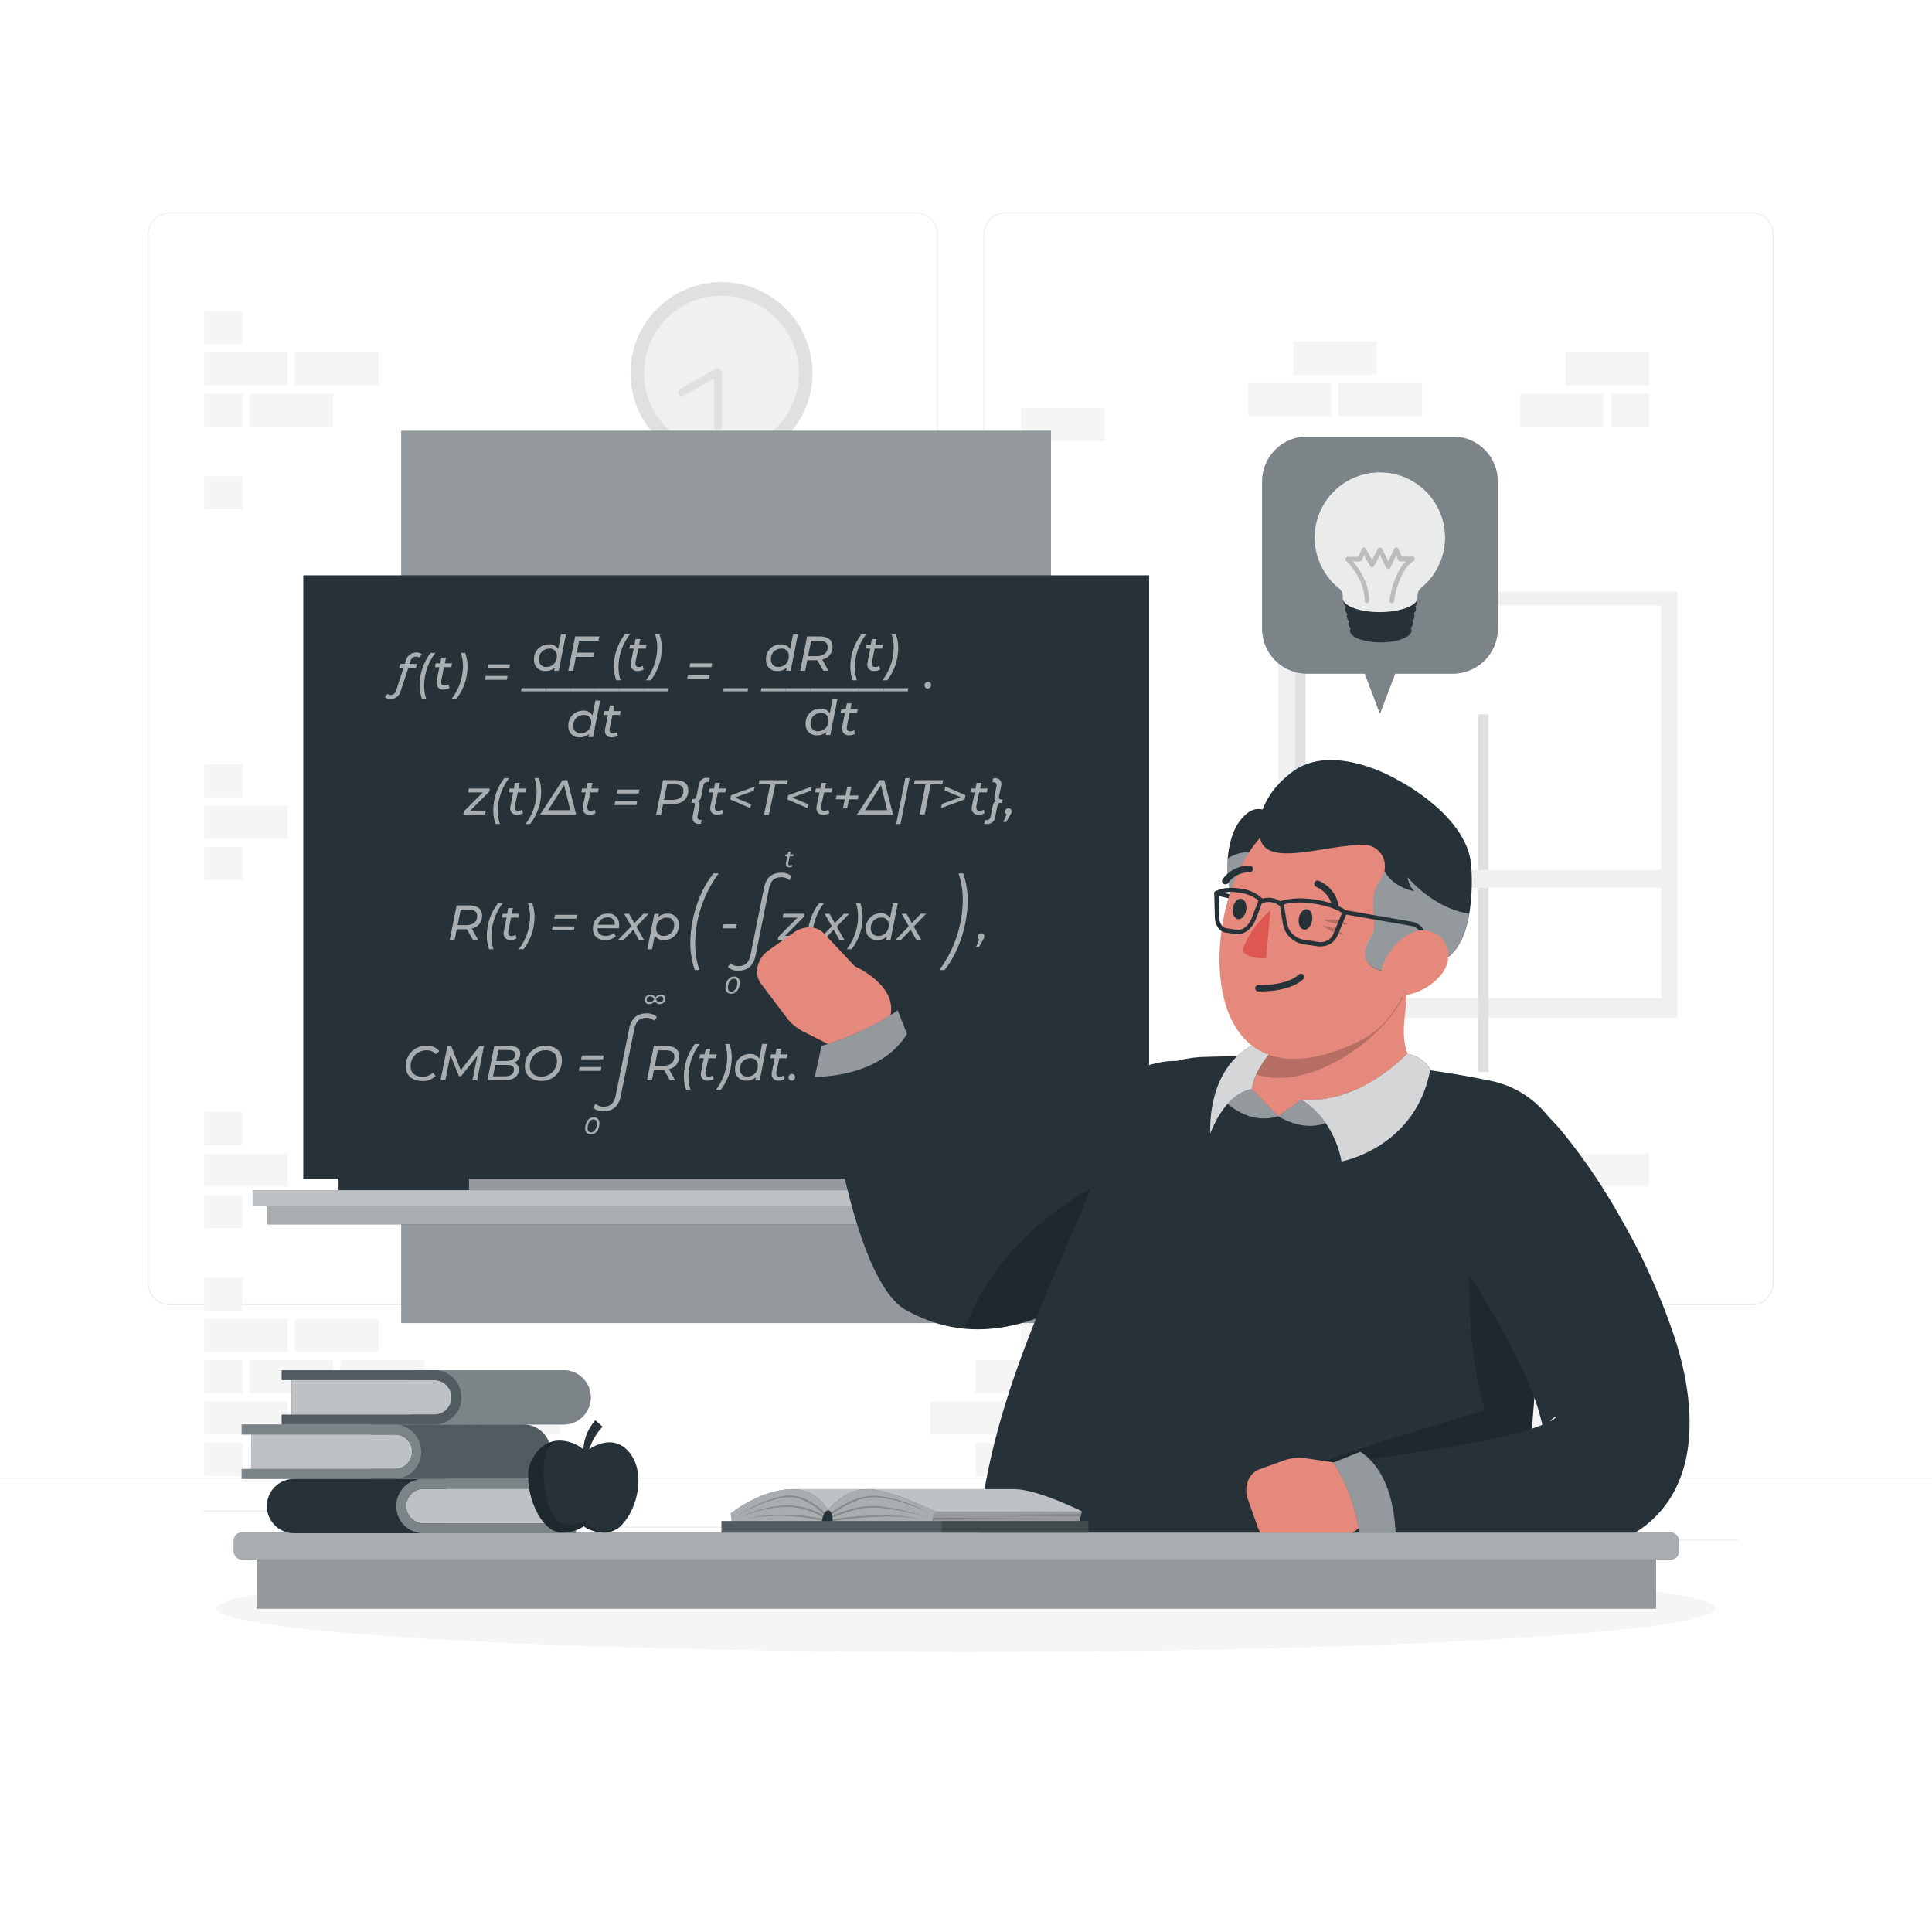 <svg class="animated" id="freepik_stories-formula" xmlns="http://www.w3.org/2000/svg" viewBox="0 0 500 500" version="1.1" xmlns:xlink="http://www.w3.org/1999/xlink" xmlns:svgjs="http://svgjs.com/svgjs"><style>svg#freepik_stories-formula:not(.animated) .animable {opacity: 0;}svg#freepik_stories-formula.animated #freepik--Blackboard--inject-24 {animation: 3s Infinite  linear floating;animation-delay: 0s;}svg#freepik_stories-formula.animated #freepik--speech-bubble--inject-24 {animation: 1.5s Infinite  linear floating;animation-delay: 0s;}            @keyframes floating {                0% {                    opacity: 1;                    transform: translateY(0px);                }                50% {                    transform: translateY(-10px);                }                100% {                    opacity: 1;                    transform: translateY(0px);                }            }        </style><g id="freepik--background-complete--inject-24" class="animable" style="transform-origin: 250px 228.23px;"><rect y="382.4" width="500" height="0.25" style="fill: rgb(235, 235, 235); transform-origin: 250px 382.525px;" id="el9y3hh89tqi" class="animable"></rect><rect x="416.78" y="398.49" width="33.12" height="0.25" style="fill: rgb(235, 235, 235); transform-origin: 433.34px 398.615px;" id="elu7vow9n4bqm" class="animable"></rect><rect x="322.53" y="401.21" width="8.69" height="0.25" style="fill: rgb(235, 235, 235); transform-origin: 326.875px 401.335px;" id="elqp5edj0gvgn" class="animable"></rect><rect x="396.59" y="389.21" width="19.19" height="0.25" style="fill: rgb(235, 235, 235); transform-origin: 406.185px 389.335px;" id="elb2ryxlj2bqd" class="animable"></rect><rect x="52.46" y="390.89" width="43.19" height="0.25" style="fill: rgb(235, 235, 235); transform-origin: 74.055px 391.015px;" id="elhrqdfbmr9ah" class="animable"></rect><rect x="104.56" y="390.89" width="6.33" height="0.25" style="fill: rgb(235, 235, 235); transform-origin: 107.725px 391.015px;" id="el012k7c2f4033" class="animable"></rect><rect x="131.47" y="395.11" width="93.68" height="0.25" style="fill: rgb(235, 235, 235); transform-origin: 178.31px 395.235px;" id="elr3m8mxyor8" class="animable"></rect><path d="M237,337.8H43.91a5.71,5.71,0,0,1-5.7-5.71V60.66A5.71,5.71,0,0,1,43.91,55H237a5.71,5.71,0,0,1,5.71,5.71V332.09A5.71,5.71,0,0,1,237,337.8ZM43.91,55.2a5.46,5.46,0,0,0-5.45,5.46V332.09a5.46,5.46,0,0,0,5.45,5.46H237a5.47,5.47,0,0,0,5.46-5.46V60.66A5.47,5.47,0,0,0,237,55.2Z" style="fill: rgb(235, 235, 235); transform-origin: 140.46px 196.4px;" id="eluwp2hbm1xdi" class="animable"></path><path d="M453.31,337.8H260.21a5.72,5.72,0,0,1-5.71-5.71V60.66A5.72,5.72,0,0,1,260.21,55h193.1A5.71,5.71,0,0,1,459,60.66V332.09A5.71,5.71,0,0,1,453.31,337.8ZM260.21,55.2a5.47,5.47,0,0,0-5.46,5.46V332.09a5.47,5.47,0,0,0,5.46,5.46h193.1a5.47,5.47,0,0,0,5.46-5.46V60.66a5.47,5.47,0,0,0-5.46-5.46Z" style="fill: rgb(235, 235, 235); transform-origin: 356.75px 196.4px;" id="elp61cpofvfq" class="animable"></path><g id="elcuoskbnqibe"><circle cx="186.72" cy="96.56" r="23.55" style="fill: rgb(224, 224, 224); transform-origin: 186.72px 96.56px; transform: rotate(-9.22deg);" class="animable"></circle></g><g id="elu9cpdxnroge"><circle cx="186.72" cy="96.56" r="20.03" style="fill: rgb(240, 240, 240); transform-origin: 186.72px 96.56px; transform: rotate(-9.22deg);" class="animable"></circle></g><polyline points="185.77 110.3 185.77 96.3 176.49 101.55" style="fill: rgb(240, 240, 240); transform-origin: 181.13px 103.3px;" id="el285rh3qjthr" class="animable"></polyline><path d="M185.77,111.3a1,1,0,0,1-1-1V98l-7.78,4.4a1,1,0,1,1-1-1.74l9.28-5.25a1,1,0,0,1,1,0,1,1,0,0,1,.5.86v14A1,1,0,0,1,185.77,111.3Z" style="fill: rgb(224, 224, 224); transform-origin: 181.129px 103.288px;" id="elx3tbjrxmprn" class="animable"></path><g id="el1c8spebuaio"><rect x="333.95" y="153.18" width="99.62" height="110.17" style="fill: rgb(224, 224, 224); transform-origin: 383.76px 208.265px; transform: rotate(180deg);" class="animable"></rect></g><g id="elnb66waotp0d"><rect x="330.77" y="153.18" width="103.32" height="110.17" style="fill: rgb(240, 240, 240); transform-origin: 382.43px 208.265px; transform: rotate(180deg);" class="animable"></rect></g><g id="el0f306n2b6qwl"><rect x="335.14" y="156.7" width="94.74" height="101.6" style="fill: rgb(255, 255, 255); transform-origin: 382.51px 207.5px; transform: rotate(180deg);" class="animable"></rect></g><g id="elldkdcfyysm"><rect x="335.14" y="156.7" width="2.74" height="101.6" style="fill: rgb(224, 224, 224); transform-origin: 336.51px 207.5px; transform: rotate(180deg);" class="animable"></rect></g><g id="elrg56guodgkj"><rect x="382.49" y="184.86" width="2.74" height="92.54" style="fill: rgb(224, 224, 224); transform-origin: 383.86px 231.13px; transform: rotate(-90deg);" class="animable"></rect></g><g id="els9fcpsrbkfe"><rect x="335.14" y="225.16" width="96.21" height="4.6" style="fill: rgb(240, 240, 240); transform-origin: 383.245px 227.46px; transform: rotate(180deg);" class="animable"></rect></g><rect x="64.62" y="373.44" width="21.6" height="8.54" style="fill: rgb(245, 245, 245); transform-origin: 75.42px 377.71px;" id="elt4blwzsk8y" class="animable"></rect><rect x="52.88" y="373.44" width="9.85" height="8.54" style="fill: rgb(245, 245, 245); transform-origin: 57.805px 377.71px;" id="el2zegluhiz5c" class="animable"></rect><rect x="88.11" y="373.44" width="21.6" height="8.54" style="fill: rgb(245, 245, 245); transform-origin: 98.91px 377.71px;" id="elxjeaxehvl7" class="animable"></rect><rect x="111.59" y="373.44" width="21.6" height="8.54" style="fill: rgb(245, 245, 245); transform-origin: 122.39px 377.71px;" id="ela3wd9oq6f0q" class="animable"></rect><rect x="135.08" y="373.44" width="21.6" height="8.54" style="fill: rgb(245, 245, 245); transform-origin: 145.88px 377.71px;" id="el9bxa7q6h7at" class="animable"></rect><rect x="252.51" y="373.44" width="21.6" height="8.54" style="fill: rgb(245, 245, 245); transform-origin: 263.31px 377.71px;" id="elxmj7nkl8ra" class="animable"></rect><rect x="276" y="373.44" width="21.6" height="8.54" style="fill: rgb(245, 245, 245); transform-origin: 286.8px 377.71px;" id="el0f019ixuvc9u" class="animable"></rect><rect x="299.49" y="373.44" width="21.6" height="8.54" style="fill: rgb(245, 245, 245); transform-origin: 310.29px 377.71px;" id="el4k3j0zcxpwo" class="animable"></rect><rect x="393.43" y="373.44" width="21.6" height="8.54" style="fill: rgb(245, 245, 245); transform-origin: 404.23px 377.71px;" id="elssonxs2271" class="animable"></rect><rect x="416.92" y="373.44" width="9.85" height="8.54" style="fill: rgb(245, 245, 245); transform-origin: 421.845px 377.71px;" id="eln47sxjkgfkp" class="animable"></rect><rect x="52.88" y="362.74" width="21.6" height="8.54" style="fill: rgb(245, 245, 245); transform-origin: 63.68px 367.01px;" id="el2gr5fg88r5u" class="animable"></rect><rect x="76.36" y="362.74" width="21.6" height="8.54" style="fill: rgb(245, 245, 245); transform-origin: 87.16px 367.01px;" id="elt88hs138bb" class="animable"></rect><rect x="99.85" y="362.74" width="21.6" height="8.54" style="fill: rgb(245, 245, 245); transform-origin: 110.65px 367.01px;" id="elw7fk0rhbf7" class="animable"></rect><rect x="123.34" y="362.74" width="21.6" height="8.54" style="fill: rgb(245, 245, 245); transform-origin: 134.14px 367.01px;" id="el0lq7ea5op38" class="animable"></rect><rect x="240.77" y="362.74" width="21.6" height="8.54" style="fill: rgb(245, 245, 245); transform-origin: 251.57px 367.01px;" id="eljw69xq8st1j" class="animable"></rect><rect x="264.26" y="362.74" width="21.6" height="8.54" style="fill: rgb(245, 245, 245); transform-origin: 275.06px 367.01px;" id="elk5lgtvdn9w" class="animable"></rect><rect x="287.74" y="362.74" width="21.6" height="8.54" style="fill: rgb(245, 245, 245); transform-origin: 298.54px 367.01px;" id="el9zm7il49pz" class="animable"></rect><rect x="311.23" y="362.74" width="21.6" height="8.54" style="fill: rgb(245, 245, 245); transform-origin: 322.03px 367.01px;" id="elbhriqbzgya" class="animable"></rect><rect x="381.69" y="362.74" width="21.6" height="8.54" style="fill: rgb(245, 245, 245); transform-origin: 392.49px 367.01px;" id="elov43qrmgsr" class="animable"></rect><rect x="405.17" y="362.74" width="21.6" height="8.54" style="fill: rgb(245, 245, 245); transform-origin: 415.97px 367.01px;" id="elsszuubkoth" class="animable"></rect><rect x="64.62" y="352.04" width="21.6" height="8.54" style="fill: rgb(245, 245, 245); transform-origin: 75.42px 356.31px;" id="ely0im0so3m" class="animable"></rect><rect x="52.88" y="352.04" width="9.85" height="8.54" style="fill: rgb(245, 245, 245); transform-origin: 57.805px 356.31px;" id="elh0eqtx0j0f" class="animable"></rect><rect x="88.11" y="352.04" width="21.6" height="8.54" style="fill: rgb(245, 245, 245); transform-origin: 98.91px 356.31px;" id="eloxyc7idqmft" class="animable"></rect><rect x="252.51" y="352.04" width="21.6" height="8.54" style="fill: rgb(245, 245, 245); transform-origin: 263.31px 356.31px;" id="el2qfpnp7lpr4" class="animable"></rect><rect x="276" y="352.04" width="21.6" height="8.54" style="fill: rgb(245, 245, 245); transform-origin: 286.8px 356.31px;" id="el7bk8hwf3o43" class="animable"></rect><rect x="299.49" y="352.04" width="21.6" height="8.54" style="fill: rgb(245, 245, 245); transform-origin: 310.29px 356.31px;" id="elwq649e5i1n9" class="animable"></rect><rect x="322.97" y="352.04" width="21.6" height="8.54" style="fill: rgb(245, 245, 245); transform-origin: 333.77px 356.31px;" id="el979tcqqcocv" class="animable"></rect><rect x="393.43" y="352.04" width="21.6" height="8.54" style="fill: rgb(245, 245, 245); transform-origin: 404.23px 356.31px;" id="el9cxk34zvft7" class="animable"></rect><rect x="416.92" y="352.04" width="9.85" height="8.54" style="fill: rgb(245, 245, 245); transform-origin: 421.845px 356.31px;" id="elqlzgv2v1uxr" class="animable"></rect><rect x="52.88" y="341.34" width="21.6" height="8.54" style="fill: rgb(245, 245, 245); transform-origin: 63.68px 345.61px;" id="el5y7f2tfzf88" class="animable"></rect><rect x="76.36" y="341.34" width="21.6" height="8.54" style="fill: rgb(245, 245, 245); transform-origin: 87.16px 345.61px;" id="eljb4qx18uyt" class="animable"></rect><rect x="264.26" y="341.34" width="21.6" height="8.54" style="fill: rgb(245, 245, 245); transform-origin: 275.06px 345.61px;" id="el3eg04kgr53t" class="animable"></rect><rect x="381.69" y="341.34" width="21.6" height="8.54" style="fill: rgb(245, 245, 245); transform-origin: 392.49px 345.61px;" id="elv5p0vgc3o38" class="animable"></rect><rect x="405.17" y="341.34" width="21.6" height="8.54" style="fill: rgb(245, 245, 245); transform-origin: 415.97px 345.61px;" id="elvqima0a45m" class="animable"></rect><rect x="52.88" y="330.64" width="9.85" height="8.54" style="fill: rgb(245, 245, 245); transform-origin: 57.805px 334.91px;" id="elpghbjxllggb" class="animable"></rect><rect x="416.92" y="330.64" width="9.85" height="8.54" style="fill: rgb(245, 245, 245); transform-origin: 421.845px 334.91px;" id="eldsv0iouagdq" class="animable"></rect><rect x="170.31" y="319.94" width="21.6" height="8.54" style="fill: rgb(245, 245, 245); transform-origin: 181.11px 324.21px;" id="el8urd4fylb1v" class="animable"></rect><rect x="193.8" y="319.94" width="21.6" height="8.54" style="fill: rgb(245, 245, 245); transform-origin: 204.6px 324.21px;" id="elyychhmniivp" class="animable"></rect><rect x="52.88" y="309.24" width="9.85" height="8.54" style="fill: rgb(245, 245, 245); transform-origin: 57.805px 313.51px;" id="elo6cehqsrfib" class="animable"></rect><rect x="158.57" y="309.24" width="21.6" height="8.54" style="fill: rgb(245, 245, 245); transform-origin: 169.37px 313.51px;" id="el7f9pcu1phzl" class="animable"></rect><rect x="182.05" y="309.24" width="21.6" height="8.54" style="fill: rgb(245, 245, 245); transform-origin: 192.85px 313.51px;" id="ello3qi53cvp" class="animable"></rect><rect x="322.97" y="309.24" width="21.6" height="8.54" style="fill: rgb(245, 245, 245); transform-origin: 333.77px 313.51px;" id="elxq0blohria" class="animable"></rect><rect x="346.46" y="309.24" width="21.6" height="8.54" style="fill: rgb(245, 245, 245); transform-origin: 357.26px 313.51px;" id="el47repqzxtqk" class="animable"></rect><rect x="52.88" y="298.54" width="21.6" height="8.54" style="fill: rgb(245, 245, 245); transform-origin: 63.68px 302.81px;" id="el9zemw985opq" class="animable"></rect><rect x="146.82" y="298.54" width="21.6" height="8.54" style="fill: rgb(245, 245, 245); transform-origin: 157.62px 302.81px;" id="elmr1m0lxx4ym" class="animable"></rect><rect x="170.31" y="298.54" width="21.6" height="8.54" style="fill: rgb(245, 245, 245); transform-origin: 181.11px 302.81px;" id="elj74jbq8h9qm" class="animable"></rect><rect x="334.72" y="298.54" width="21.6" height="8.54" style="fill: rgb(245, 245, 245); transform-origin: 345.52px 302.81px;" id="elj2f6hy9wvwr" class="animable"></rect><rect x="358.2" y="298.54" width="21.6" height="8.54" style="fill: rgb(245, 245, 245); transform-origin: 369px 302.81px;" id="elnz30bmmz79b" class="animable"></rect><rect x="381.69" y="298.54" width="21.6" height="8.54" style="fill: rgb(245, 245, 245); transform-origin: 392.49px 302.81px;" id="elmj363n82kl" class="animable"></rect><rect x="405.17" y="298.54" width="21.6" height="8.54" style="fill: rgb(245, 245, 245); transform-origin: 415.97px 302.81px;" id="el7bro7g2wr5v" class="animable"></rect><rect x="52.88" y="287.84" width="9.85" height="8.54" style="fill: rgb(245, 245, 245); transform-origin: 57.805px 292.11px;" id="eldls2ps7ywkn" class="animable"></rect><rect x="158.57" y="287.84" width="21.6" height="8.54" style="fill: rgb(245, 245, 245); transform-origin: 169.37px 292.11px;" id="elq28bfalfao" class="animable"></rect><rect x="182.05" y="287.84" width="21.6" height="8.54" style="fill: rgb(245, 245, 245); transform-origin: 192.85px 292.11px;" id="el8b2pjl6vksp" class="animable"></rect><rect x="346.46" y="287.84" width="21.6" height="8.54" style="fill: rgb(245, 245, 245); transform-origin: 357.26px 292.11px;" id="elbf676qs4pje" class="animable"></rect><rect x="229.03" y="266.44" width="21.6" height="8.54" style="fill: rgb(245, 245, 245); transform-origin: 239.83px 270.71px;" id="elk2km6lw8fj" class="animable"></rect><rect x="146.82" y="255.74" width="21.6" height="8.54" style="fill: rgb(245, 245, 245); transform-origin: 157.62px 260.01px;" id="el3zi3wyf94pz" class="animable"></rect><rect x="264.26" y="255.74" width="21.6" height="8.54" style="fill: rgb(245, 245, 245); transform-origin: 275.06px 260.01px;" id="el39dbo1f21bl" class="animable"></rect><rect x="110.27" y="229.89" width="21.6" height="8.54" style="fill: rgb(245, 245, 245); transform-origin: 121.07px 234.16px;" id="elcor7x0anxkw" class="animable"></rect><rect x="133.76" y="229.89" width="21.6" height="8.54" style="fill: rgb(245, 245, 245); transform-origin: 144.56px 234.16px;" id="elqrmwyqmijr" class="animable"></rect><rect x="52.88" y="219.19" width="9.85" height="8.54" style="fill: rgb(245, 245, 245); transform-origin: 57.805px 223.46px;" id="elmnhio9st1v" class="animable"></rect><rect x="98.53" y="219.19" width="21.6" height="8.54" style="fill: rgb(245, 245, 245); transform-origin: 109.33px 223.46px;" id="elj24q21niwut" class="animable"></rect><rect x="122.02" y="219.19" width="21.6" height="8.54" style="fill: rgb(245, 245, 245); transform-origin: 132.82px 223.46px;" id="elqdiggaae6p" class="animable"></rect><rect x="52.88" y="208.49" width="21.6" height="8.54" style="fill: rgb(245, 245, 245); transform-origin: 63.68px 212.76px;" id="el560rj59tk0o" class="animable"></rect><rect x="86.79" y="208.49" width="21.6" height="8.54" style="fill: rgb(245, 245, 245); transform-origin: 97.59px 212.76px;" id="el4maqtzr7p3n" class="animable"></rect><rect x="180.31" y="208.49" width="21.6" height="8.54" style="fill: rgb(245, 245, 245); transform-origin: 191.11px 212.76px;" id="el8hs97ustypl" class="animable"></rect><rect x="52.88" y="197.79" width="9.85" height="8.54" style="fill: rgb(245, 245, 245); transform-origin: 57.805px 202.06px;" id="el9v35ig2ckxm" class="animable"></rect><rect x="168.57" y="197.79" width="21.6" height="8.54" style="fill: rgb(245, 245, 245); transform-origin: 179.37px 202.06px;" id="elrz1f5ylx0a" class="animable"></rect><rect x="192.06" y="197.79" width="21.6" height="8.54" style="fill: rgb(245, 245, 245); transform-origin: 202.86px 202.06px;" id="elamf5r5yhmrl" class="animable"></rect><rect x="229.03" y="176.38" width="21.6" height="8.54" style="fill: rgb(245, 245, 245); transform-origin: 239.83px 180.65px;" id="elxpcz2wdnujo" class="animable"></rect><rect x="146.82" y="165.68" width="21.6" height="8.54" style="fill: rgb(245, 245, 245); transform-origin: 157.62px 169.95px;" id="eldf7ipsl8xkd" class="animable"></rect><rect x="264.26" y="165.68" width="21.6" height="8.54" style="fill: rgb(245, 245, 245); transform-origin: 275.06px 169.95px;" id="elsqxivvzqh4b" class="animable"></rect><rect x="52.88" y="123.29" width="9.85" height="8.54" style="fill: rgb(245, 245, 245); transform-origin: 57.805px 127.56px;" id="elswhwsr3x84" class="animable"></rect><rect x="64.62" y="101.89" width="21.6" height="8.54" style="fill: rgb(245, 245, 245); transform-origin: 75.42px 106.16px;" id="eljjqre1o53s" class="animable"></rect><rect x="52.88" y="101.89" width="9.85" height="8.54" style="fill: rgb(245, 245, 245); transform-origin: 57.805px 106.16px;" id="els5mudbegiqe" class="animable"></rect><rect x="52.88" y="91.19" width="21.6" height="8.54" style="fill: rgb(245, 245, 245); transform-origin: 63.68px 95.46px;" id="eloja9iaquwg9" class="animable"></rect><rect x="76.36" y="91.19" width="21.6" height="8.54" style="fill: rgb(245, 245, 245); transform-origin: 87.16px 95.46px;" id="el6jwiheaepjb" class="animable"></rect><rect x="52.88" y="80.49" width="9.85" height="8.54" style="fill: rgb(245, 245, 245); transform-origin: 57.805px 84.76px;" id="ellfgzi1v7zj" class="animable"></rect><rect x="393.43" y="101.89" width="21.6" height="8.54" style="fill: rgb(245, 245, 245); transform-origin: 404.23px 106.16px;" id="elhwfrjttg1fg" class="animable"></rect><rect x="416.92" y="101.89" width="9.85" height="8.54" style="fill: rgb(245, 245, 245); transform-origin: 421.845px 106.16px;" id="elj9rbrubgz0i" class="animable"></rect><rect x="405.17" y="91.19" width="21.6" height="8.54" style="fill: rgb(245, 245, 245); transform-origin: 415.97px 95.46px;" id="el3ovj7of203k" class="animable"></rect><rect x="322.97" y="99.11" width="21.6" height="8.54" style="fill: rgb(245, 245, 245); transform-origin: 333.77px 103.38px;" id="elcxjq9f2xr5g" class="animable"></rect><rect x="346.46" y="99.11" width="21.6" height="8.54" style="fill: rgb(245, 245, 245); transform-origin: 357.26px 103.38px;" id="elkex47sl945" class="animable"></rect><rect x="334.72" y="88.41" width="21.6" height="8.54" style="fill: rgb(245, 245, 245); transform-origin: 345.52px 92.68px;" id="elnws73unsk8" class="animable"></rect><rect x="229.03" y="116.35" width="21.6" height="8.54" style="fill: rgb(245, 245, 245); transform-origin: 239.83px 120.62px;" id="ele055e0t5e9c" class="animable"></rect><rect x="264.26" y="105.65" width="21.6" height="8.54" style="fill: rgb(245, 245, 245); transform-origin: 275.06px 109.92px;" id="elx7p80omgm18" class="animable"></rect></g><g id="freepik--Shadow--inject-24" class="animable" style="transform-origin: 250px 416.24px;"><ellipse id="freepik--path--inject-24" cx="250" cy="416.24" rx="193.89" ry="11.32" style="fill: rgb(245, 245, 245); transform-origin: 250px 416.24px;" class="animable"></ellipse></g><g id="freepik--Blackboard--inject-24" class="animable" style="transform-origin: 187.935px 229.878px;"><g id="el2viku11lol8"><rect x="103.87" y="111.51" width="168.13" height="230.9" style="fill: rgb(38, 50, 56); transform-origin: 187.935px 226.96px; transform: rotate(90deg);" class="animable"></rect></g><g id="elbeu1gl48c0a"><rect x="103.87" y="111.51" width="168.13" height="230.9" style="fill: rgb(255, 255, 255); opacity: 0.5; transform-origin: 187.935px 226.96px; transform: rotate(90deg);" class="animable"></rect></g><rect x="78.49" y="148.89" width="218.9" height="156.13" style="fill: rgb(38, 50, 56); transform-origin: 187.94px 226.955px;" id="eltx8ec3rkzxa" class="animable"></rect><rect x="87.62" y="301.33" width="33.76" height="8.44" style="fill: rgb(38, 50, 56); transform-origin: 104.5px 305.55px;" id="elaz8n2esco5v" class="animable"></rect><rect x="69.26" y="310.07" width="237.36" height="6.79" style="fill: rgb(38, 50, 56); transform-origin: 187.94px 313.465px;" id="ele8s5n49d9n" class="animable"></rect><g id="elz0jc4m8vlr"><rect x="69.26" y="310.07" width="237.36" height="6.79" style="fill: rgb(255, 255, 255); opacity: 0.6; transform-origin: 187.94px 313.465px;" class="animable"></rect></g><rect x="65.39" y="308.02" width="245.09" height="4.09" style="fill: rgb(38, 50, 56); transform-origin: 187.935px 310.065px;" id="el24oqt6itcld" class="animable"></rect><g id="elwc9y9q1n7b"><rect x="65.39" y="308.02" width="245.09" height="4.09" style="fill: rgb(255, 255, 255); opacity: 0.7; transform-origin: 187.935px 310.065px;" class="animable"></rect></g><g id="eliweig6k2ams"><g style="opacity: 0.6; transform-origin: 180.716px 228.871px;" class="animable"><path d="M109.15,169.31l-.62.92a1.19,1.19,0,0,0-.86-.31,1.51,1.51,0,0,0-1.45,1.18l-.25.72h2l-.31,1H105.7l-2,6a2.63,2.63,0,0,1-2.62,2.07,2.16,2.16,0,0,1-1.44-.46l.59-.88a1.24,1.24,0,0,0,.88.31,1.5,1.5,0,0,0,1.41-1.18l1.92-5.88h-1.14l.31-1h1.15l.25-.76a2.78,2.78,0,0,1,2.74-2.17A2,2,0,0,1,109.15,169.31Z" style="fill: rgb(255, 255, 255); transform-origin: 104.395px 174.879px;" id="elnziidouac9c" class="animable"></path><path d="M108.6,177.37a13.64,13.64,0,0,1,2.85-8.4h1.24a14.17,14.17,0,0,0-2.93,8.47,10.92,10.92,0,0,0,.55,3.39h-1.12A10.34,10.34,0,0,1,108.6,177.37Z" style="fill: rgb(255, 255, 255); transform-origin: 110.645px 174.9px;" id="elb0n01zwjv5t" class="animable"></path><path d="M114.18,176.23a1.53,1.53,0,0,0,0,.36c0,.52.28.83.89.83a1.69,1.69,0,0,0,1-.31l.25.92a2.68,2.68,0,0,1-1.56.42,1.62,1.62,0,0,1-1.77-1.69,2.23,2.23,0,0,1,0-.5l.72-3.6h-1.14l.19-1h1.16l.29-1.47h1.21l-.29,1.47H117l-.2,1H114.9Z" style="fill: rgb(255, 255, 255); transform-origin: 114.785px 174.324px;" id="elugqol22ttfg" class="animable"></path><path d="M119.82,172.36a11.21,11.21,0,0,0-.54-3.39h1.11a10.09,10.09,0,0,1,.6,3.46,13.64,13.64,0,0,1-2.85,8.4h-1.25A14.11,14.11,0,0,0,119.82,172.36Z" style="fill: rgb(255, 255, 255); transform-origin: 118.94px 174.9px;" id="elktu1uupx3t" class="animable"></path><path d="M125.69,174.94h5.67l-.2,1h-5.67Zm.6-3H132l-.2,1h-5.67Z" style="fill: rgb(255, 255, 255); transform-origin: 128.745px 173.94px;" id="eluyazivshcmd" class="animable"></path><path d="M146.46,164.18l-1.87,9.41h-1.17l.17-.83a3.37,3.37,0,0,1-2.38.9,2.77,2.77,0,0,1-3-2.9,3.76,3.76,0,0,1,3.8-4,2.56,2.56,0,0,1,2.44,1.22l.76-3.84Zm-2.35,5.58a1.78,1.78,0,0,0-2-1.89,2.64,2.64,0,0,0-2.62,2.84,1.78,1.78,0,0,0,2,1.89A2.65,2.65,0,0,0,144.11,169.76Z" style="fill: rgb(255, 255, 255); transform-origin: 142.331px 168.905px;" id="ely5xze1jo0o" class="animable"></path><path d="M149.89,165.81l-.62,3.1h4.46l-.21,1.09h-4.47l-.71,3.59h-1.26l1.77-8.88h6.26l-.21,1.1Z" style="fill: rgb(255, 255, 255); transform-origin: 151.095px 169.15px;" id="el246cdijanad" class="animable"></path><path d="M158.87,172.58a13.66,13.66,0,0,1,2.85-8.4H163a14.13,14.13,0,0,0-2.93,8.47,11,11,0,0,0,.54,3.4h-1.11A10.19,10.19,0,0,1,158.87,172.58Z" style="fill: rgb(255, 255, 255); transform-origin: 160.935px 170.115px;" id="elvqeqpq1waod" class="animable"></path><path d="M164.45,171.44a2.33,2.33,0,0,0,0,.36c0,.52.28.83.89.83a1.66,1.66,0,0,0,1-.31l.26.92a2.72,2.72,0,0,1-1.56.42,1.62,1.62,0,0,1-1.78-1.68,3.14,3.14,0,0,1,0-.51l.73-3.6h-1.15l.2-1h1.15l.29-1.48h1.22l-.29,1.48h1.92l-.2,1h-1.93Z" style="fill: rgb(255, 255, 255); transform-origin: 165.085px 169.529px;" id="el04h1boyxqbi7" class="animable"></path><path d="M170.09,167.58a10.92,10.92,0,0,0-.54-3.4h1.12a10.34,10.34,0,0,1,.59,3.46,13.69,13.69,0,0,1-2.85,8.41h-1.24A14.21,14.21,0,0,0,170.09,167.58Z" style="fill: rgb(255, 255, 255); transform-origin: 169.215px 170.115px;" id="eltd8cmhny4cn" class="animable"></path><path d="M135,178.11h6.34l-.15.79h-6.34Z" style="fill: rgb(255, 255, 255); transform-origin: 138.095px 178.505px;" id="elv0cwtmpz8a" class="animable"></path><path d="M141.38,178.11h6.34l-.15.79h-6.34Z" style="fill: rgb(255, 255, 255); transform-origin: 144.475px 178.505px;" id="el8c3a3es9wr5" class="animable"></path><path d="M147.72,178.11h6.34l-.15.79h-6.34Z" style="fill: rgb(255, 255, 255); transform-origin: 150.815px 178.505px;" id="el5scd3pot8t" class="animable"></path><path d="M154.06,178.11h6.34l-.15.79h-6.34Z" style="fill: rgb(255, 255, 255); transform-origin: 157.155px 178.505px;" id="eliqgz0fzcg1" class="animable"></path><path d="M160.41,178.11h6.34l-.16.79h-6.34Z" style="fill: rgb(255, 255, 255); transform-origin: 163.5px 178.505px;" id="el8iaitukf5d3" class="animable"></path><path d="M166.75,178.11h6.34l-.16.79h-6.34Z" style="fill: rgb(255, 255, 255); transform-origin: 169.84px 178.505px;" id="elq2pojlvqqt" class="animable"></path><path d="M178.05,174.67h5.67l-.21,1h-5.67Zm.59-3h5.67l-.2,1h-5.67Z" style="fill: rgb(255, 255, 255); transform-origin: 181.075px 173.67px;" id="elkbexjoeilhm" class="animable"></path><path d="M187.29,178.11h6.34l-.15.79h-6.34Z" style="fill: rgb(255, 255, 255); transform-origin: 190.385px 178.505px;" id="elkgqc1n201am" class="animable"></path><path d="M197.05,178.11h6.34l-.16.79h-6.34Z" style="fill: rgb(255, 255, 255); transform-origin: 200.14px 178.505px;" id="elner9tacu32" class="animable"></path><path d="M203.39,178.11h6.34l-.15.79h-6.34Z" style="fill: rgb(255, 255, 255); transform-origin: 206.485px 178.505px;" id="elygdrnkc6o7" class="animable"></path><path d="M209.73,178.11h6.34l-.15.79h-6.34Z" style="fill: rgb(255, 255, 255); transform-origin: 212.825px 178.505px;" id="elgfa7bril3r6" class="animable"></path><path d="M216.07,178.11h6.34l-.15.79h-6.34Z" style="fill: rgb(255, 255, 255); transform-origin: 219.165px 178.505px;" id="elqqdtsl209yq" class="animable"></path><path d="M222.41,178.11h6.34l-.15.79h-6.34Z" style="fill: rgb(255, 255, 255); transform-origin: 225.505px 178.505px;" id="elh01brr2kw46" class="animable"></path><path d="M228.76,178.11h6.34l-.16.79H228.6Z" style="fill: rgb(255, 255, 255); transform-origin: 231.85px 178.505px;" id="ellb1qa2bq4x" class="animable"></path><path d="M239.26,177.38a.89.89,0,0,1,.9-.93.79.79,0,0,1,.8.82.89.89,0,0,1-.89.92A.8.8,0,0,1,239.26,177.38Z" style="fill: rgb(255, 255, 255); transform-origin: 240.11px 177.32px;" id="elyroefjwnwvj" class="animable"></path><path d="M155.34,181.34l-1.88,9.41h-1.17l.17-.83a3.36,3.36,0,0,1-2.37.9,2.77,2.77,0,0,1-3-2.9,3.76,3.76,0,0,1,3.8-4,2.56,2.56,0,0,1,2.44,1.22l.76-3.84ZM153,186.92a1.78,1.78,0,0,0-2-1.89,2.64,2.64,0,0,0-2.62,2.84,1.78,1.78,0,0,0,2,1.89A2.65,2.65,0,0,0,153,186.92Z" style="fill: rgb(255, 255, 255); transform-origin: 151.211px 186.065px;" id="elmeb709vyba" class="animable"></path><path d="M157.75,188.6a1.53,1.53,0,0,0,0,.36c0,.52.28.83.89.83a1.69,1.69,0,0,0,1-.31l.25.92a2.68,2.68,0,0,1-1.56.42,1.62,1.62,0,0,1-1.77-1.69,2.29,2.29,0,0,1,.05-.5l.72-3.6h-1.14l.19-1h1.15l.3-1.47H159l-.29,1.47h1.93l-.2,1h-1.93Z" style="fill: rgb(255, 255, 255); transform-origin: 158.415px 186.694px;" id="elnletyzm87w" class="animable"></path><path d="M206.49,164.18l-1.87,9.41h-1.17l.17-.83a3.36,3.36,0,0,1-2.37.9,2.77,2.77,0,0,1-3-2.9,3.76,3.76,0,0,1,3.8-4,2.56,2.56,0,0,1,2.44,1.22l.76-3.84Zm-2.35,5.58a1.78,1.78,0,0,0-2-1.89,2.64,2.64,0,0,0-2.62,2.84,1.78,1.78,0,0,0,2,1.89A2.65,2.65,0,0,0,204.14,169.76Z" style="fill: rgb(255, 255, 255); transform-origin: 202.366px 168.905px;" id="eltea1wdg2i7d" class="animable"></path><path d="M212.8,170.69l1.62,2.9h-1.34l-1.55-2.72h-2.61l-.53,2.72H207.1l1.78-8.88h3.31c2.08,0,3.27.95,3.27,2.6A3.29,3.29,0,0,1,212.8,170.69Zm1.39-3.27c0-1.06-.76-1.61-2.11-1.61h-2.15l-.8,4h2.2C213.14,169.79,214.19,169,214.19,167.42Z" style="fill: rgb(255, 255, 255); transform-origin: 211.282px 169.15px;" id="elafdr5ju1oxe" class="animable"></path><path d="M220.07,172.58a13.66,13.66,0,0,1,2.85-8.4h1.24a14.19,14.19,0,0,0-2.93,8.47,11,11,0,0,0,.55,3.4h-1.12A10.45,10.45,0,0,1,220.07,172.58Z" style="fill: rgb(255, 255, 255); transform-origin: 222.115px 170.115px;" id="elkqjy9krrht" class="animable"></path><path d="M225.65,171.44a1.53,1.53,0,0,0,0,.36c0,.52.28.83.89.83a1.69,1.69,0,0,0,1-.31l.25.92a2.68,2.68,0,0,1-1.56.42,1.62,1.62,0,0,1-1.77-1.68,2.32,2.32,0,0,1,.05-.51l.72-3.6H224l.19-1h1.16l.29-1.48h1.21l-.29,1.48h1.93l-.2,1h-1.93Z" style="fill: rgb(255, 255, 255); transform-origin: 226.245px 169.529px;" id="ela9uuqrdrsgc" class="animable"></path><path d="M231.29,167.58a11.22,11.22,0,0,0-.54-3.4h1.11a10.09,10.09,0,0,1,.6,3.46,13.69,13.69,0,0,1-2.85,8.41h-1.25A14.15,14.15,0,0,0,231.29,167.58Z" style="fill: rgb(255, 255, 255); transform-origin: 230.41px 170.115px;" id="elmqe8rohubdp" class="animable"></path><path d="M216.75,180.81l-1.87,9.41h-1.17l.17-.83a3.37,3.37,0,0,1-2.38.9,2.77,2.77,0,0,1-3-2.9,3.76,3.76,0,0,1,3.8-4,2.57,2.57,0,0,1,2.44,1.22l.76-3.84Zm-2.35,5.58a1.78,1.78,0,0,0-2-1.89,2.64,2.64,0,0,0-2.62,2.84,1.78,1.78,0,0,0,2,1.89A2.65,2.65,0,0,0,214.4,186.39Z" style="fill: rgb(255, 255, 255); transform-origin: 212.621px 185.535px;" id="elwpmxl308cc" class="animable"></path><path d="M219.16,188.08a2.16,2.16,0,0,0,0,.35.77.77,0,0,0,.88.84,1.73,1.73,0,0,0,1-.32l.25.93a2.79,2.79,0,0,1-1.56.41,1.62,1.62,0,0,1-1.77-1.68,2.37,2.37,0,0,1,0-.51l.72-3.6h-1.14l.19-1h1.15l.29-1.47h1.22l-.29,1.47H222l-.21,1h-1.92Z" style="fill: rgb(255, 255, 255); transform-origin: 219.77px 186.164px;" id="el8ueyxip0z7v" class="animable"></path><path d="M126.61,204.87l-4.89,4.92h4l-.2,1h-5.63l.16-.79,4.9-4.93h-3.81l.2-1h5.43Z" style="fill: rgb(255, 255, 255); transform-origin: 123.33px 207.43px;" id="elw3z9rmusaq" class="animable"></path><path d="M127.66,209.79a13.64,13.64,0,0,1,2.86-8.41h1.24a14.13,14.13,0,0,0-2.93,8.47,11,11,0,0,0,.55,3.4h-1.12A10.13,10.13,0,0,1,127.66,209.79Z" style="fill: rgb(255, 255, 255); transform-origin: 129.71px 207.315px;" id="eld17byb7plw4" class="animable"></path><path d="M133.24,208.64a2.38,2.38,0,0,0,0,.36.77.77,0,0,0,.88.84,1.73,1.73,0,0,0,1-.32l.25.92a2.72,2.72,0,0,1-1.56.42,1.62,1.62,0,0,1-1.77-1.68,2.32,2.32,0,0,1,.05-.51l.72-3.6h-1.14l.19-1H133l.29-1.47h1.22l-.29,1.47h1.93l-.21,1H134Z" style="fill: rgb(255, 255, 255); transform-origin: 133.91px 206.734px;" id="elptl00dh3pmn" class="animable"></path><path d="M138.89,204.78a11,11,0,0,0-.55-3.4h1.12a10.34,10.34,0,0,1,.59,3.46,13.69,13.69,0,0,1-2.85,8.41H136A14.15,14.15,0,0,0,138.89,204.78Z" style="fill: rgb(255, 255, 255); transform-origin: 138.025px 207.315px;" id="elz78udrs557" class="animable"></path><path d="M149.1,210.79h-9.31l5.79-8.88h1.26Zm-7.24-1.11h5.72l-1.58-6.5Z" style="fill: rgb(255, 255, 255); transform-origin: 144.445px 206.35px;" id="el210hku6dnx7" class="animable"></path><path d="M152,208.64a1.59,1.59,0,0,0,0,.36.77.77,0,0,0,.89.84,1.7,1.7,0,0,0,1-.32l.26.92a2.72,2.72,0,0,1-1.56.42,1.62,1.62,0,0,1-1.78-1.68,2.32,2.32,0,0,1,.05-.51l.73-3.6h-1.15l.19-1h1.16l.29-1.47h1.22l-.29,1.47h1.92l-.2,1h-1.93Z" style="fill: rgb(255, 255, 255); transform-origin: 152.685px 206.734px;" id="eljhkzf7nv6x" class="animable"></path><path d="M159.23,207.35h5.67l-.2,1H159Zm.6-3h5.67l-.21,1h-5.66Z" style="fill: rgb(255, 255, 255); transform-origin: 162.25px 206.35px;" id="el5125zox3yuc" class="animable"></path><path d="M178.14,204.51c0,2.27-1.6,3.59-4.16,3.59h-2.37l-.53,2.69h-1.27l1.78-8.88h3.29C177,201.91,178.14,202.86,178.14,204.51Zm-1.27.11c0-1.06-.76-1.61-2.1-1.61h-2.13l-.8,4H174C175.82,207,176.87,206.18,176.87,204.62Z" style="fill: rgb(255, 255, 255); transform-origin: 173.975px 206.35px;" id="elz3ti82n5frn" class="animable"></path><path d="M183.69,201.38l-.21,1h-.3a1,1,0,0,0-1.13.9l-.57,2.84c-.15.73-.38,1-.93,1.18a.73.73,0,0,1,.5.77,2.9,2.9,0,0,1,0,.38l-.53,2.67a1.56,1.56,0,0,0,0,.35.66.66,0,0,0,.75.72h.33l-.21,1h-.55a1.39,1.39,0,0,1-1.58-1.46,3.25,3.25,0,0,1,0-.51l.57-2.83a.75.75,0,0,0,0-.2c0-.3-.18-.43-.46-.43h-.44l.19-1h.44c.37,0,.6-.19.69-.64l.61-3a2,2,0,0,1,2.27-1.8Z" style="fill: rgb(255, 255, 255); transform-origin: 181.31px 207.252px;" id="elrfhj22k4om" class="animable"></path><path d="M185,208.64a1.59,1.59,0,0,0,0,.36.77.77,0,0,0,.89.84,1.7,1.7,0,0,0,1-.32l.26.92a2.72,2.72,0,0,1-1.56.42,1.62,1.62,0,0,1-1.78-1.68,2.32,2.32,0,0,1,.05-.51l.73-3.6h-1.15l.19-1h1.16l.29-1.47h1.22l-.29,1.47h1.92l-.2,1h-1.93Z" style="fill: rgb(255, 255, 255); transform-origin: 185.685px 206.734px;" id="elycu12s7m2c" class="animable"></path><path d="M195.05,204.66l-4.87,1.74,4.2,1.75-.21,1L189,206.89l.21-1.09,6.12-2.24Z" style="fill: rgb(255, 255, 255); transform-origin: 192.165px 206.355px;" id="elh4j89lvr8iq" class="animable"></path><path d="M199.34,203h-3l.21-1.1h7.34l-.23,1.1h-3L199,210.79h-1.25Z" style="fill: rgb(255, 255, 255); transform-origin: 200.115px 206.345px;" id="el7ir6bbmm08m" class="animable"></path><path d="M209.88,204.66,205,206.4l4.19,1.75-.2,1-5.22-2.25.21-1.09,6.11-2.24Z" style="fill: rgb(255, 255, 255); transform-origin: 206.93px 206.36px;" id="elj20pxm1jix" class="animable"></path><path d="M212.49,208.64a1.59,1.59,0,0,0,0,.36.77.77,0,0,0,.89.84,1.7,1.7,0,0,0,1-.32l.26.92a2.72,2.72,0,0,1-1.56.42,1.62,1.62,0,0,1-1.78-1.68,2.32,2.32,0,0,1,.05-.51l.72-3.6h-1.14l.19-1h1.16l.29-1.47h1.22l-.3,1.47h1.93l-.2,1h-1.93Z" style="fill: rgb(255, 255, 255); transform-origin: 213.175px 206.734px;" id="el1p8j26wof75" class="animable"></path><path d="M222,206.86h-2.3l-.46,2.27h-1.06l.44-2.27h-2.3l.19-1h2.31l.45-2.28h1.07l-.45,2.28h2.3Z" style="fill: rgb(255, 255, 255); transform-origin: 219.255px 206.355px;" id="el5xsy8zxtam5" class="animable"></path><path d="M231.11,210.79H221.8l5.79-8.88h1.26Zm-7.24-1.11h5.72l-1.58-6.5Z" style="fill: rgb(255, 255, 255); transform-origin: 226.455px 206.35px;" id="el9g0yazn6rxg" class="animable"></path><path d="M234.3,201.38h1.13l-2.37,11.87h-1.13Z" style="fill: rgb(255, 255, 255); transform-origin: 233.68px 207.315px;" id="elrqv7t210d6a" class="animable"></path><path d="M239.53,203h-3l.21-1.1h7.35l-.23,1.1h-3l-1.56,7.78H238Z" style="fill: rgb(255, 255, 255); transform-origin: 240.31px 206.34px;" id="elzjkhof9jxk" class="animable"></path><path d="M249.87,205.8l-.23,1.09-6.1,2.25.23-1.1,4.84-1.74-4.16-1.75.2-1Z" style="fill: rgb(255, 255, 255); transform-origin: 246.705px 206.345px;" id="el5olqw0w5m3n" class="animable"></path><path d="M252.68,208.64a2.47,2.47,0,0,0,0,.36.77.77,0,0,0,.89.84,1.73,1.73,0,0,0,1-.32l.25.92a2.72,2.72,0,0,1-1.56.42,1.62,1.62,0,0,1-1.78-1.68,3.14,3.14,0,0,1,.05-.51l.73-3.6h-1.14l.19-1h1.15l.29-1.47h1.22l-.29,1.47h1.92l-.2,1H253.4Z" style="fill: rgb(255, 255, 255); transform-origin: 253.36px 206.734px;" id="elcqaht47l3h" class="animable"></path><path d="M259.48,206.81l-.19,1h-.44c-.37,0-.6.19-.69.63l-.61,3a2,2,0,0,1-2.27,1.8h-.56l.21-1h.3a1,1,0,0,0,1.13-.9l.57-2.84c.15-.74.38-1,.93-1.18a.74.74,0,0,1-.5-.77,2.73,2.73,0,0,1,0-.38l.53-2.68a1.48,1.48,0,0,0,0-.34.66.66,0,0,0-.75-.72h-.33l.21-1h.55a1.39,1.39,0,0,1,1.58,1.46,3,3,0,0,1-.05.5l-.58,2.83a1.68,1.68,0,0,0,0,.2.4.4,0,0,0,.46.44Z" style="fill: rgb(255, 255, 255); transform-origin: 257.1px 207.338px;" id="elpau7jt599md" class="animable"></path><path d="M261.79,210a1.51,1.51,0,0,1-.29.81l-1.07,1.9h-.8l.87-1.9a.8.8,0,0,1-.41-.71.89.89,0,0,1,.9-.92A.78.78,0,0,1,261.79,210Z" style="fill: rgb(255, 255, 255); transform-origin: 260.711px 210.945px;" id="eluspshc8rzq" class="animable"></path><path d="M122.09,240.31l1.63,2.89h-1.35l-1.54-2.71h-2.62l-.53,2.71H116.4l1.78-8.88h3.31c2.08,0,3.27,1,3.27,2.6A3.29,3.29,0,0,1,122.09,240.31Zm1.4-3.27c0-1.07-.76-1.61-2.12-1.61h-2.14l-.8,4h2.19C122.44,239.41,123.49,238.6,123.49,237Z" style="fill: rgb(255, 255, 255); transform-origin: 120.582px 238.76px;" id="elnl0isgmmfu" class="animable"></path><path d="M126,242.2a13.64,13.64,0,0,1,2.86-8.41h1.24a14.13,14.13,0,0,0-2.93,8.47,11.32,11.32,0,0,0,.54,3.4h-1.11A10.09,10.09,0,0,1,126,242.2Z" style="fill: rgb(255, 255, 255); transform-origin: 128.05px 239.725px;" id="elnlbqge3kxy9" class="animable"></path><path d="M131.53,241.06a2.21,2.21,0,0,0,0,.35.77.77,0,0,0,.89.84,1.73,1.73,0,0,0,1-.32l.25.93a2.8,2.8,0,0,1-1.56.42,1.63,1.63,0,0,1-1.78-1.69,3.25,3.25,0,0,1,.05-.51l.73-3.6H129.9l.19-1h1.15l.29-1.47h1.22l-.29,1.47h1.93l-.21,1h-1.92Z" style="fill: rgb(255, 255, 255); transform-origin: 132.145px 239.149px;" id="elkgtakfcnigr" class="animable"></path><path d="M137.18,237.19a11,11,0,0,0-.55-3.4h1.12a10.34,10.34,0,0,1,.59,3.46,13.69,13.69,0,0,1-2.85,8.41h-1.24A14.19,14.19,0,0,0,137.18,237.19Z" style="fill: rgb(255, 255, 255); transform-origin: 136.295px 239.725px;" id="el27bpran29ty" class="animable"></path><path d="M143.05,239.76h5.67l-.21,1h-5.66Zm.6-3h5.66l-.2,1h-5.67Z" style="fill: rgb(255, 255, 255); transform-origin: 146.08px 238.76px;" id="elkr8poblwmmq" class="animable"></path><path d="M154.64,240.22v.08c0,1.23.69,1.91,2.13,1.91a3,3,0,0,0,2.08-.77l.52.87a4,4,0,0,1-2.7,1c-2,0-3.22-1.15-3.22-2.92a3.75,3.75,0,0,1,3.79-3.94,2.76,2.76,0,0,1,3,2.9,5.08,5.08,0,0,1-.09.9Zm.13-.89h4.33a1.7,1.7,0,0,0-1.91-1.9A2.41,2.41,0,0,0,154.77,239.33Z" style="fill: rgb(255, 255, 255); transform-origin: 156.845px 239.875px;" id="el5bqv0xo43cy" class="animable"></path><path d="M164.69,239.81l1.95,3.39h-1.3l-1.44-2.59-2.46,2.59H160l3.38-3.48-1.85-3.24h1.27l1.37,2.43,2.33-2.43h1.39Z" style="fill: rgb(255, 255, 255); transform-origin: 163.945px 239.84px;" id="elooosubcxld" class="animable"></path><path d="M175.69,239.31a3.77,3.77,0,0,1-3.8,4,2.62,2.62,0,0,1-2.44-1.22l-.71,3.6h-1.21l1.82-9.18h1.17l-.17.84a3.35,3.35,0,0,1,2.38-.9A2.75,2.75,0,0,1,175.69,239.31Zm-1.23.06a1.77,1.77,0,0,0-2-1.89,2.64,2.64,0,0,0-2.62,2.84,1.78,1.78,0,0,0,2,1.89A2.64,2.64,0,0,0,174.46,239.37Z" style="fill: rgb(255, 255, 255); transform-origin: 171.614px 241.066px;" id="elv35prvrco8i" class="animable"></path><path d="M187.27,239.19h3.42l-.22,1.06h-3.4Z" style="fill: rgb(255, 255, 255); transform-origin: 188.88px 239.72px;" id="el13ie1nc7nw5" class="animable"></path><path d="M208.05,237.28l-4.9,4.92h4l-.2,1h-5.63l.16-.79,4.9-4.93h-3.81l.19-1h5.44Z" style="fill: rgb(255, 255, 255); transform-origin: 204.76px 239.84px;" id="elf3atwahucu" class="animable"></path><path d="M209.1,242.2a13.64,13.64,0,0,1,2.86-8.41h1.24a14.13,14.13,0,0,0-2.93,8.47,11.32,11.32,0,0,0,.54,3.4H209.7A10.09,10.09,0,0,1,209.1,242.2Z" style="fill: rgb(255, 255, 255); transform-origin: 211.15px 239.725px;" id="elvdpigu4jbpe" class="animable"></path><path d="M216.55,239.81l1.95,3.39h-1.29l-1.45-2.59-2.46,2.59h-1.42l3.39-3.48-1.86-3.24h1.27l1.37,2.43,2.33-2.43h1.39Z" style="fill: rgb(255, 255, 255); transform-origin: 215.825px 239.84px;" id="el7yp06gtfdmj" class="animable"></path><path d="M222.08,237.19a11,11,0,0,0-.55-3.4h1.12a10.34,10.34,0,0,1,.59,3.46,13.69,13.69,0,0,1-2.85,8.41h-1.24A14.19,14.19,0,0,0,222.08,237.19Z" style="fill: rgb(255, 255, 255); transform-origin: 221.195px 239.725px;" id="el7b9wsvpsiqi" class="animable"></path><path d="M232.36,233.79l-1.88,9.41h-1.16l.16-.82a3.33,3.33,0,0,1-2.37.9,2.78,2.78,0,0,1-3-2.91,3.76,3.76,0,0,1,3.81-4,2.55,2.55,0,0,1,2.43,1.21l.76-3.84ZM230,239.37a1.77,1.77,0,0,0-2-1.89,2.65,2.65,0,0,0-2.63,2.84,1.79,1.79,0,0,0,2,1.89A2.64,2.64,0,0,0,230,239.37Z" style="fill: rgb(255, 255, 255); transform-origin: 228.231px 238.514px;" id="elzmofx0tii5" class="animable"></path><path d="M236.47,239.81l1.95,3.39h-1.29l-1.44-2.59-2.46,2.59h-1.42l3.38-3.48-1.85-3.24h1.27l1.37,2.43,2.33-2.43h1.38Z" style="fill: rgb(255, 255, 255); transform-origin: 235.75px 239.84px;" id="elptp32a7bnn" class="animable"></path><path d="M254.74,242.36a1.45,1.45,0,0,1-.3.81l-1.06,1.91h-.8l.86-1.91a.81.81,0,0,1-.4-.71.89.89,0,0,1,.9-.92A.79.79,0,0,1,254.74,242.36Z" style="fill: rgb(255, 255, 255); transform-origin: 253.66px 243.31px;" id="el50uwujns06v" class="animable"></path><path d="M178.66,244.16c0-6.58,2.35-13.66,6-18.12H186a31,31,0,0,0-6.09,18.17,22,22,0,0,0,1.1,6.84H179.8A21.5,21.5,0,0,1,178.66,244.16Z" style="fill: rgb(255, 255, 255); transform-origin: 182.33px 238.545px;" id="elpsal537w2vc" class="animable"></path><path d="M188.38,250.27l.64-1a2.86,2.86,0,0,0,2.06.75c1.71,0,2.75-.85,3.15-2.89l3.5-17.36c.51-2.57,2-3.9,4.49-3.9a3.7,3.7,0,0,1,2.67.93l-.64,1a2.87,2.87,0,0,0-2.06-.77c-1.74,0-2.75.88-3.15,2.91l-3.5,17.34c-.51,2.59-2,3.93-4.49,3.93A3.68,3.68,0,0,1,188.38,250.27Z" style="fill: rgb(255, 255, 255); transform-origin: 196.635px 238.54px;" id="elu5g0vltiuc" class="animable"></path><path d="M249.17,232.88a22,22,0,0,0-1.09-6.84h1.2a21.45,21.45,0,0,1,1.15,6.89c0,6.58-2.35,13.66-6,18.12h-1.34A31,31,0,0,0,249.17,232.88Z" style="fill: rgb(255, 255, 255); transform-origin: 246.76px 238.545px;" id="el7vj3ppz1vuw" class="animable"></path><path d="M187.76,255.58c0-1.51.86-2.85,2.21-2.85a1.42,1.42,0,0,1,1.47,1.6c0,1.51-.86,2.85-2.2,2.85A1.42,1.42,0,0,1,187.76,255.58Zm3.06-1.24c0-.69-.34-1.06-.9-1.06-1,0-1.53,1.28-1.53,2.29,0,.69.33,1.06.9,1.06C190.27,256.63,190.82,255.35,190.82,254.34Z" style="fill: rgb(255, 255, 255); transform-origin: 189.6px 254.955px;" id="elbdkyg2xpehf" class="animable"></path><path d="M204,223.37a1.11,1.11,0,0,0,0,.17.39.39,0,0,0,.44.42.83.83,0,0,0,.47-.16l.13.45a1.34,1.34,0,0,1-.77.21.79.79,0,0,1-.87-.83,1.14,1.14,0,0,1,0-.25l.36-1.77h-.56l.09-.49h.57l.14-.72h.6l-.14.72h.94l-.1.49h-.94Z" style="fill: rgb(255, 255, 255); transform-origin: 204.3px 222.432px;" id="elpioon452og" class="animable"></path><path d="M105,276a5.2,5.2,0,0,1,5.44-5.34,3.82,3.82,0,0,1,3.26,1.38l-.91.79a2.9,2.9,0,0,0-2.43-1,4,4,0,0,0-4.09,4.13c0,1.61,1,2.69,3.06,2.69a3.66,3.66,0,0,0,2.69-1.05l.73.84a4.65,4.65,0,0,1-3.51,1.34C106.52,279.69,105,278.17,105,276Z" style="fill: rgb(255, 255, 255); transform-origin: 109.349px 275.217px;" id="elazkoygephzq" class="animable"></path><path d="M125.25,270.71l-1.77,8.88h-1.22l1.3-6.42-4.2,5.34h-.58l-2.22-5.46-1.31,6.54H114l1.78-8.88h1l2.47,6.25,4.85-6.25Z" style="fill: rgb(255, 255, 255); transform-origin: 119.625px 275.15px;" id="elmcy5alpg42l" class="animable"></path><path d="M134.27,276.81c0,1.84-1.53,2.78-3.85,2.78h-4.27l1.77-8.88h3.93c1.78,0,2.8.67,2.8,2A2.4,2.4,0,0,1,133,275,1.78,1.78,0,0,1,134.27,276.81Zm-1.25,0c0-.9-.66-1.21-1.85-1.21h-3l-.58,2.95h2.89C132.1,278.56,133,278,133,276.82ZM129,271.74l-.57,2.84H131c1.4,0,2.34-.57,2.34-1.71,0-.78-.65-1.13-1.75-1.13Z" style="fill: rgb(255, 255, 255); transform-origin: 130.4px 275.15px;" id="elw43bqgdsvsp" class="animable"></path><path d="M135.85,276a5.19,5.19,0,0,1,5.39-5.34c2.65,0,4.18,1.52,4.18,3.74a5.19,5.19,0,0,1-5.4,5.34C137.37,279.69,135.85,278.17,135.85,276Zm8.29-1.52c0-1.6-1-2.69-3-2.69a4,4,0,0,0-4,4.13c0,1.6,1,2.69,3,2.69A4,4,0,0,0,144.14,274.43Z" style="fill: rgb(255, 255, 255); transform-origin: 140.635px 275.2px;" id="elln971bt6bs" class="animable"></path><path d="M150,276.15h5.67l-.21,1h-5.67Zm.59-3h5.67l-.2,1h-5.67Z" style="fill: rgb(255, 255, 255); transform-origin: 153.025px 275.15px;" id="elscs0uakr4b" class="animable"></path><path d="M173.12,276.7l1.62,2.89H173.4l-1.55-2.71h-2.61l-.53,2.71h-1.28l1.77-8.88h3.31c2.08,0,3.27,1,3.27,2.6A3.28,3.28,0,0,1,173.12,276.7Zm1.4-3.27c0-1.07-.76-1.61-2.12-1.61h-2.14l-.8,4h2.19C173.46,275.8,174.52,275,174.52,273.43Z" style="fill: rgb(255, 255, 255); transform-origin: 171.607px 275.15px;" id="elil8hen65dd" class="animable"></path><path d="M177,278.59a13.69,13.69,0,0,1,2.85-8.41h1.24a14.18,14.18,0,0,0-2.92,8.47,11,11,0,0,0,.54,3.4h-1.12A10.34,10.34,0,0,1,177,278.59Z" style="fill: rgb(255, 255, 255); transform-origin: 179.045px 276.115px;" id="elqdqw2bczzec" class="animable"></path><path d="M182.56,277.45a1.45,1.45,0,0,0,0,.35.77.77,0,0,0,.89.84,1.7,1.7,0,0,0,1-.32l.26.93a2.8,2.8,0,0,1-1.56.42,1.63,1.63,0,0,1-1.78-1.69,2.37,2.37,0,0,1,.05-.51l.72-3.6h-1.14l.19-1h1.16l.29-1.47h1.22l-.3,1.47h1.93l-.2,1h-1.93Z" style="fill: rgb(255, 255, 255); transform-origin: 183.245px 275.539px;" id="el4u9ir0rbowg" class="animable"></path><path d="M188.2,273.58a11,11,0,0,0-.54-3.4h1.11a10.09,10.09,0,0,1,.6,3.46,13.69,13.69,0,0,1-2.85,8.41h-1.25A14.13,14.13,0,0,0,188.2,273.58Z" style="fill: rgb(255, 255, 255); transform-origin: 187.32px 276.115px;" id="eln2iatql00wg" class="animable"></path><path d="M198.49,270.18l-1.88,9.41h-1.17l.17-.83a3.37,3.37,0,0,1-2.37.91,2.78,2.78,0,0,1-3-2.91,3.76,3.76,0,0,1,3.81-4,2.56,2.56,0,0,1,2.43,1.22l.76-3.84Zm-2.36,5.58a1.77,1.77,0,0,0-2-1.89,2.65,2.65,0,0,0-2.63,2.84,1.78,1.78,0,0,0,2,1.89A2.64,2.64,0,0,0,196.13,275.76Z" style="fill: rgb(255, 255, 255); transform-origin: 194.361px 274.91px;" id="elh3ivbujsemw" class="animable"></path><path d="M200.9,277.45a1.45,1.45,0,0,0,0,.35.77.77,0,0,0,.89.84,1.7,1.7,0,0,0,1-.32l.26.93a2.8,2.8,0,0,1-1.56.42,1.63,1.63,0,0,1-1.78-1.69,2.37,2.37,0,0,1,.05-.51l.72-3.6h-1.14l.19-1h1.16l.29-1.47h1.22l-.3,1.47h1.93l-.2,1h-1.93Z" style="fill: rgb(255, 255, 255); transform-origin: 201.585px 275.539px;" id="elfw9nu36742c" class="animable"></path><path d="M204.06,278.85a.89.89,0,0,1,.9-.92.79.79,0,0,1,.8.82.89.89,0,0,1-.89.92A.8.8,0,0,1,204.06,278.85Z" style="fill: rgb(255, 255, 255); transform-origin: 204.91px 278.8px;" id="el3duebdyhg5l" class="animable"></path><path d="M153.49,286.66l.64-1a2.87,2.87,0,0,0,2.06.75c1.71,0,2.75-.86,3.15-2.89l3.5-17.36c.51-2.57,2-3.9,4.49-3.9a3.7,3.7,0,0,1,2.67.93l-.64,1a2.87,2.87,0,0,0-2.06-.77c-1.73,0-2.75.88-3.15,2.91l-3.5,17.34c-.51,2.59-2,3.92-4.49,3.92A3.67,3.67,0,0,1,153.49,286.66Z" style="fill: rgb(255, 255, 255); transform-origin: 161.745px 274.925px;" id="el64g1a7867iq" class="animable"></path><path d="M151.45,292c0-1.51.85-2.85,2.2-2.85a1.41,1.41,0,0,1,1.47,1.6c0,1.51-.86,2.85-2.2,2.85A1.41,1.41,0,0,1,151.45,292Zm3.05-1.24c0-.69-.34-1.06-.9-1.06-1,0-1.53,1.28-1.53,2.29,0,.69.34,1.06.9,1.06C154,293,154.5,291.74,154.5,290.73Z" style="fill: rgb(255, 255, 255); transform-origin: 153.285px 291.375px;" id="el94nt3qjg2gt" class="animable"></path><path d="M172.16,258.48a1.35,1.35,0,0,1-1.39,1.38,1.31,1.31,0,0,1-1.28-.82,1.76,1.76,0,0,1-1.45.82,1,1,0,0,1-1.13-1.07,1.34,1.34,0,0,1,1.39-1.38,1.32,1.32,0,0,1,1.28.82,1.73,1.73,0,0,1,1.45-.82A1,1,0,0,1,172.16,258.48Zm-2.88.14c-.2-.4-.43-.75-1-.75a.86.86,0,0,0-.91.86.64.64,0,0,0,.71.66A1.43,1.43,0,0,0,169.28,258.62Zm2.39-.09a.65.65,0,0,0-.72-.66,1.47,1.47,0,0,0-1.17.77c.21.4.43.75,1,.75A.86.86,0,0,0,171.67,258.53Z" style="fill: rgb(255, 255, 255); transform-origin: 169.535px 258.635px;" id="elxdzx3kai0yn" class="animable"></path></g></g></g><g id="freepik--speech-bubble--inject-24" class="animable" style="transform-origin: 357.135px 148.85px;"><path d="M376,113H338.27a11.62,11.62,0,0,0-11.62,11.62v38.09a11.62,11.62,0,0,0,11.62,11.62H353.2l3.94,10.37,3.94-10.37H376a11.62,11.62,0,0,0,11.62-11.62V124.66A11.62,11.62,0,0,0,376,113Z" style="fill: rgb(38, 50, 56); transform-origin: 357.135px 148.85px;" id="ely6ed6lbpbv9" class="animable"></path><g id="el4p411m7unkv"><path d="M376,113H338.27a11.62,11.62,0,0,0-11.62,11.62v38.09a11.62,11.62,0,0,0,11.62,11.62H353.2l3.94,10.37,3.94-10.37H376a11.62,11.62,0,0,0,11.62-11.62V124.66A11.62,11.62,0,0,0,376,113Z" style="fill: rgb(255, 255, 255); opacity: 0.4; transform-origin: 357.135px 148.85px;" class="animable"></path></g><path d="M363.6,163.7c0,2.05-2.78,3.73-6.25,3.76s-6.28-1.62-6.3-3.66,2.78-3.73,6.25-3.76S363.58,161.66,363.6,163.7Z" style="fill: rgb(38, 50, 56); transform-origin: 357.325px 163.75px;" id="el0g1w87mfwaoc" class="animable"></path><g id="elmwe6c8ztpr"><path d="M363.6,163.7c0,2.05-2.78,3.73-6.25,3.76s-6.28-1.62-6.3-3.66,2.78-3.73,6.25-3.76S363.58,161.66,363.6,163.7Z" style="fill: rgb(255, 255, 255); opacity: 0.4; transform-origin: 357.325px 163.75px;" class="animable"></path></g><path d="M366.26,156.89a1.81,1.81,0,0,0,.55-1.23c0-2-4.3-3.61-9.57-3.57s-9.54,1.7-9.52,3.71a1.8,1.8,0,0,0,.57,1.22,1.51,1.51,0,0,0-.16.64,1.81,1.81,0,0,0,.59,1.21,1.41,1.41,0,0,0-.17.66,1.7,1.7,0,0,0,.6,1.19,1.25,1.25,0,0,0-.18.67,1.64,1.64,0,0,0,.61,1.18,1.34,1.34,0,0,0-.2.68c0,1.67,3.58,3,8,3s7.93-1.42,7.92-3.09a1.29,1.29,0,0,0-.21-.67,1.72,1.72,0,0,0,.6-1.2,1.34,1.34,0,0,0-.2-.66,1.67,1.67,0,0,0,.58-1.2,1.41,1.41,0,0,0-.17-.66,1.74,1.74,0,0,0,.56-1.21A1.48,1.48,0,0,0,366.26,156.89Z" style="fill: rgb(38, 50, 56); transform-origin: 357.265px 159.17px;" id="el8ec3uqwahge" class="animable"></path><path d="M374,139a16.89,16.89,0,1,0-27.51,13.26,2.79,2.79,0,0,1,1,2.39.66.66,0,0,0,0,.14c0,2,4.37,3.66,9.72,3.62s9.69-1.72,9.67-3.76a.66.66,0,0,0,0-.14,2.8,2.8,0,0,1,1-2.42A16.87,16.87,0,0,0,374,139Z" style="fill: rgb(38, 50, 56); transform-origin: 357.11px 140.324px;" id="el5wsjzhvt1a2" class="animable"></path><g id="el1gg8ovqcgft"><path d="M374,139a16.89,16.89,0,1,0-27.51,13.26,2.79,2.79,0,0,1,1,2.39.66.66,0,0,0,0,.14c0,2,4.37,3.66,9.72,3.62s9.69-1.72,9.67-3.76a.66.66,0,0,0,0-.14,2.8,2.8,0,0,1,1-2.42A16.87,16.87,0,0,0,374,139Z" style="fill: rgb(255, 255, 255); opacity: 0.9; transform-origin: 357.11px 140.324px;" class="animable"></path></g><g id="eljy4cmsobqr"><g style="isolation: isolate; opacity: 0.2; transform-origin: 357.18px 148.878px;" class="animable"><path d="M353.79,156.07a.62.62,0,0,1-.61-.6c0-5.83-4.75-10.27-4.8-10.32a.6.6,0,0,1-.15-.66.59.59,0,0,1,.55-.38l2.78,0,.85-2a.6.6,0,0,1,1.09-.06l1.59,2.87,1.54-2.9a.68.68,0,0,1,.55-.32.63.63,0,0,1,.53.34l1.58,3.24,1.52-3.26a.65.65,0,0,1,.56-.35.63.63,0,0,1,.55.37l.87,2,2.78,0h0a.6.6,0,0,1,.58.44.62.62,0,0,1-.27.69c-4,2.34-5.08,10.31-5.09,10.39a.6.6,0,0,1-.68.52.61.61,0,0,1-.52-.68c0-.31.95-6.8,4.24-10.14H362.4a.59.59,0,0,1-.56-.36l-.5-1.16-1.5,3.19a.61.61,0,0,1-.54.35.62.62,0,0,1-.55-.34l-1.61-3.3-1.51,2.83a.6.6,0,0,1-.53.32c-.22.08-.43-.12-.53-.31L353,143.68l-.51,1.24a.61.61,0,0,1-.56.37h-1.79c1.5,1.74,4.18,5.48,4.21,10.16a.6.6,0,0,1-.6.61Z" id="elyeby70l1sjd" class="animable" style="transform-origin: 357.18px 148.878px;"></path></g></g></g><g id="freepik--Character--inject-24" class="animable" style="transform-origin: 248.886px 306.498px;"><path d="M308.89,314.76c.77-.13.76-.19.42.05a75.37,75.37,0,0,0-7.19,5.08c-17.9,14.32-42.31,33-67.11,19.43-11.37-5.4-17.79-39.1-19.55-51.08-.68-4.93-1.27-9.76-1.51-14.86-.39-10.78,13.62-15,19.26-5.94C237.5,274.49,243,285,247,292.33c3.63,6.57,6.93,13.11,11.22,19a8.41,8.41,0,0,0,1.18,1.31l-7.39-6c.11-.22-.28-.44-.08-.61s.93-.43,2.1-1.08c8.31-4.69,14.43-11,22.67-17.43a79.69,79.69,0,0,1,14.13-9.37,39,39,0,0,1,8.42-3,20.42,20.42,0,1,1,9.63,39.69Z" style="fill: rgb(38, 50, 56); transform-origin: 269.217px 303.26px;" id="eldmnh7xgqyc" class="animable"></path><path d="M219.68,272.93l9.22-6.64c6.6-10-7.67-16.22-7.67-16.22l-8-8.51c-1.91-2-5.21-2.06-7.8-.23l-6.48,4.59c-3,2.09-3.91,5.93-2.12,8.5l6.43,8.51a12.46,12.46,0,0,0,4.58,4Z" style="fill: rgb(228, 137, 123); transform-origin: 213.28px 256.468px;" id="elypwspgw2crg" class="animable"></path><path d="M234.74,267.58l-2.42-6.11c-8.26,5.93-19.71,9.22-19.71,9.22l-1.75,8S227.66,279.14,234.74,267.58Z" style="fill: rgb(38, 50, 56); transform-origin: 222.8px 270.081px;" id="elg9nig0z1plu" class="animable"></path><g id="ela6sd3rkgdp"><path d="M234.74,267.58l-2.42-6.11c-8.26,5.93-19.71,9.22-19.71,9.22l-1.75,8S227.66,279.14,234.74,267.58Z" style="fill: rgb(255, 255, 255); opacity: 0.5; transform-origin: 222.8px 270.081px;" class="animable"></path></g><g id="elaw4c9lcxhy"><path d="M286.83,331.38a81.59,81.59,0,0,1-18.53,9.85A46,46,0,0,1,253.72,344a35.61,35.61,0,0,1-4-.14c10.1-27.84,38.85-39.51,38.85-39.51A48.29,48.29,0,0,1,286.83,331.38Z" style="opacity: 0.2; transform-origin: 269.727px 324.179px;" class="animable"></path></g><path d="M394.38,402.27c1.82-25.95,2.69-61.19,10.74-91a25.31,25.31,0,0,0-19-31.49c-22.79-4.78-52.41-7.05-74.76-6.24-8.79.32-18.23,4.58-21.05,12.92C277.36,324.82,256.82,356,253,399L329,402.27Z" style="fill: rgb(38, 50, 56); transform-origin: 329.52px 337.824px;" id="eltfnhafdnw6c" class="animable"></path><path d="M331.61,289c14.44,2.28,28.35-8.74,35.6-12.3-6.79-5.91-2.44-15.49-3.35-20.75-.39-2.32-.49-3.81-.49-3.81l-32.7,8.36c1.05,4,.88,7.17-.31,10-3.29.8-6.47,4-7.56,6.28a.78.78,0,0,1-.11.2C320.34,281.77,317.38,286.77,331.61,289Z" style="fill: rgb(228, 137, 123); transform-origin: 343.963px 270.724px;" id="elx6z1m44k5b" class="animable"></path><g id="el7srntcbl1j5"><path d="M322.69,277c14.05,7.63,37.19-8.57,41.17-21-.39-2.32-.49-3.81-.49-3.81l-32.7,8.36c1.05,4,.88,7.17-.31,10-3.29.8-6.47,4-7.56,6.28A.78.78,0,0,1,322.69,277Z" style="opacity: 0.2; transform-origin: 343.275px 265.577px;" class="animable"></path></g><path d="M330.75,288.88l6-4.29,8,5.13S339.59,293.94,330.75,288.88Z" style="fill: rgb(38, 50, 56); transform-origin: 337.75px 287.98px;" id="elev7whgujo8n" class="animable"></path><g id="elv1ep8zb61xr"><path d="M330.75,288.88l6-4.29,8,5.13S339.59,293.94,330.75,288.88Z" style="fill: rgb(255, 255, 255); opacity: 0.5; transform-origin: 337.75px 287.98px;" class="animable"></path></g><path d="M364.09,272.72s-11.91,13.11-27.35,11.87c9,5.49,10.43,16,10.43,16s19.28-3.5,23-23.89A8.57,8.57,0,0,0,364.09,272.72Z" style="fill: rgb(38, 50, 56); transform-origin: 353.455px 286.655px;" id="elgoyrlnnp7f9" class="animable"></path><path d="M330.75,288.88l-6.73-7-8.63,1.49S321.86,291.66,330.75,288.88Z" style="fill: rgb(38, 50, 56); transform-origin: 323.07px 285.665px;" id="ele4l8s5d73m" class="animable"></path><g id="el8kms68uthnc"><path d="M330.75,288.88l-6.73-7-8.63,1.49S321.86,291.66,330.75,288.88Z" style="fill: rgb(255, 255, 255); opacity: 0.5; transform-origin: 323.07px 285.665px;" class="animable"></path></g><path d="M330.37,270.47s-6,6.31-6.35,11.38c-7.24,1.15-10.77,11.47-10.77,11.47S312,277.75,323.38,270.9C326.15,269.41,330.37,270.47,330.37,270.47Z" style="fill: rgb(38, 50, 56); transform-origin: 321.79px 281.712px;" id="elcnu2pjlk9uj" class="animable"></path><g id="elv2mgo40q9tq"><path d="M364.09,272.72s-11.91,13.11-27.35,11.87c9,5.49,10.43,16,10.43,16s19.28-3.5,23-23.89A8.57,8.57,0,0,0,364.09,272.72Z" style="fill: rgb(255, 255, 255); opacity: 0.8; transform-origin: 353.455px 286.655px;" class="animable"></path></g><g id="el0noab2qy8lxd"><path d="M330.37,270.47s-6,6.31-6.35,11.38c-7.24,1.15-10.77,11.47-10.77,11.47S312,277.75,323.38,270.9C326.15,269.41,330.37,270.47,330.37,270.47Z" style="fill: rgb(255, 255, 255); opacity: 0.8; transform-origin: 321.79px 281.712px;" class="animable"></path></g><path d="M321.79,233.36l-.13,0-7-1.64a.55.55,0,1,1,.26-1.07l7,1.64a.56.56,0,0,1,.41.66A.56.56,0,0,1,321.79,233.36Z" style="fill: rgb(38, 50, 56); transform-origin: 318.291px 231.997px;" id="el3pwvanucdv8" class="animable"></path><path d="M317.73,222.19c-.64,7.62,1.68,15.93,8,13.71,2.71-1,4.09-3.5,4.69-6.65,1.43-7.59-1.77-18.62-1.77-18.62s-3.69-4.15-8.28,2.51C319,215.26,318,218.65,317.73,222.19Z" style="fill: rgb(38, 50, 56); transform-origin: 324.208px 222.809px;" id="elimwbl9xv6l" class="animable"></path><g id="elvzjf4w7wfjh"><path d="M317.73,222.19c-.64,7.62,1.68,15.93,8,13.71,2.71-1,4.09-3.5,4.69-6.65a60.36,60.36,0,0,0-5.38-7.82S322.62,219.16,317.73,222.19Z" style="fill: rgb(255, 255, 255); opacity: 0.5; transform-origin: 324.024px 228.439px;" class="animable"></path></g><path d="M339.7,208.79c18.31-3.58,33.66,11.92,29.73,28.31s-7,27.45-18.52,32.79c-22.92,10.59-33.72-.44-35.15-17.71C314.48,236.63,321.12,212.42,339.7,208.79Z" style="fill: rgb(228, 137, 123); transform-origin: 342.828px 241.156px;" id="elpuabl7k419q" class="animable"></path><g id="elboj33ui5vg7"><path d="M342.55,238.15s3.74-.88,6.28,1.08A16.44,16.44,0,0,1,342.55,238.15Z" style="opacity: 0.2; transform-origin: 345.69px 238.594px;" class="animable"></path></g><g id="elcipyo3mi6vj"><path d="M342.4,239.66s3.5-.08,5.26,2.37A13.48,13.48,0,0,1,342.4,239.66Z" style="opacity: 0.2; transform-origin: 345.03px 240.845px;" class="animable"></path></g><path d="M326.14,217c1.67,7.45,16.19,1.82,26.6,1.61a5.53,5.53,0,0,1,5.54,6.75v0a5.43,5.43,0,0,1-.91,2.09c-4.11,5.82-.15,11.2-2.34,14.6-5.08,7.88,1.53,11,11.76,8.93a8.21,8.21,0,0,0,4-1.54c5.21-.9,8.24-5.81,9.46-12.91a54.34,54.34,0,0,0,.52-12.21c-.74-13.24-19.05-22.46-19.05-22.46s-16.71-10.14-27.4-2S326.14,217,326.14,217Z" style="fill: rgb(38, 50, 56); transform-origin: 353.394px 224.15px;" id="elj38qp90s91e" class="animable"></path><path d="M339.58,238.25c-.24,1.46-1.21,2.5-2.15,2.33s-1.53-1.48-1.29-2.93,1.21-2.49,2.16-2.32S339.82,236.8,339.58,238.25Z" style="fill: rgb(38, 50, 56); transform-origin: 337.861px 237.955px;" id="elc1jynbmroq4" class="animable"></path><path d="M322.53,235.54c-.24,1.45-1.21,2.5-2.16,2.33s-1.52-1.48-1.28-2.93,1.21-2.49,2.16-2.33S322.77,234.09,322.53,235.54Z" style="fill: rgb(38, 50, 56); transform-origin: 320.81px 235.241px;" id="elytop6eserme" class="animable"></path><path d="M345.3,235.05a.93.93,0,0,0,.44,0,.86.86,0,0,0,.62-1.05,8.64,8.64,0,0,0-5.1-6.07.85.85,0,0,0-1.09.53.88.88,0,0,0,.54,1.1h0a7,7,0,0,1,4,4.85A.87.87,0,0,0,345.3,235.05Z" style="fill: rgb(38, 50, 56); transform-origin: 343.257px 231.479px;" id="elnb5o85lc55j" class="animable"></path><path d="M317.08,228.87a.84.84,0,0,0,.74-.33,6.81,6.81,0,0,1,5.57-2.79.87.87,0,0,0,.13-1.73,8.52,8.52,0,0,0-7.07,3.46.86.86,0,0,0,.16,1.21A.83.83,0,0,0,317.08,228.87Z" style="fill: rgb(38, 50, 56); transform-origin: 320.265px 226.445px;" id="eljd202sqtd" class="animable"></path><g id="elvn6kqi2gva9"><path d="M355,242c-5.08,7.88,1.53,11,11.76,8.93a8.21,8.21,0,0,0,4-1.54c5.21-.9,8.24-5.81,9.46-12.91-9.42-1.53-15.56-9.05-15.92-9.48a5.94,5.94,0,0,0,1.72,3.64c-5.9-1.21-7.58-5-7.75-5.33a5.43,5.43,0,0,1-.91,2.09C353.25,233.26,357.21,238.64,355,242Z" style="fill: rgb(255, 255, 255); opacity: 0.5; transform-origin: 366.735px 238.431px;" class="animable"></path></g><path d="M328.79,235.62l-1.12,12.31s-4.06.59-6.19-1.79C323.42,240,328.79,235.62,328.79,235.62Z" style="fill: rgb(222, 87, 83); transform-origin: 325.135px 241.807px;" id="elu7s970g85ue" class="animable"></path><path d="M326.38,256.57h-.75a.81.81,0,0,1-.78-.87.81.81,0,0,1,.86-.78c.07,0,7,.3,10.38-2.66a.83.83,0,1,1,1.09,1.24C334,256.3,328.41,256.57,326.38,256.57Z" style="fill: rgb(38, 50, 56); transform-origin: 331.189px 254.281px;" id="el56wi7sdp8oo" class="animable"></path><path d="M331.21,234.37a.55.55,0,0,1-.35-.12,4.4,4.4,0,0,0-4-.57.55.55,0,0,1-.34-1.05,5.5,5.5,0,0,1,5,.77.54.54,0,0,1,.08.77A.55.55,0,0,1,331.21,234.37Z" style="fill: rgb(38, 50, 56); transform-origin: 328.932px 233.356px;" id="elaozbopvrvdq" class="animable"></path><path d="M368.46,244.39h-.08a.55.55,0,0,1-.47-.62l.06-.34a3.37,3.37,0,0,0-2.84-3.82l-17.25-3a.55.55,0,1,1,.19-1.08l17.24,3a4.45,4.45,0,0,1,2.91,1.76,4.4,4.4,0,0,1,.83,3.31l-.05.34A.55.55,0,0,1,368.46,244.39Z" style="fill: rgb(38, 50, 56); transform-origin: 358.242px 239.951px;" id="elunpuvjezyi9" class="animable"></path><path d="M320.38,241.75a3.12,3.12,0,0,1-.52,0l-2.68-.39c-1.58-.24-2.72-1.88-2.78-4l-.16-6.14a.56.56,0,0,1,.23-.46c.08-.06,2-1.46,6.4-.81a10.12,10.12,0,0,1,5.86,2.6.54.54,0,0,1,.11.57L325,237.89C324.06,240.27,322.26,241.75,320.38,241.75Zm-5-10.27.15,5.81c0,1.55.82,2.79,1.84,2.94l2.68.4c1.55.22,3.12-1,3.93-3.13l1.73-4.47a10.07,10.07,0,0,0-5-2A9.18,9.18,0,0,0,315.35,231.48Z" style="fill: rgb(38, 50, 56); transform-origin: 320.559px 235.77px;" id="eltmur3ruiuf" class="animable"></path><path d="M341.84,244.92a4,4,0,0,1-.69,0l-3.79-.56A6.42,6.42,0,0,1,332,239l-.85-5.22a.55.55,0,0,1,.34-.6c.13,0,3.19-1.21,8.68-.39,6,.89,8.15,2.84,8.23,2.92a.56.56,0,0,1,.14.61l-2.38,5.76A4.62,4.62,0,0,1,341.84,244.92Zm-9.58-10.87.78,4.75a5.3,5.3,0,0,0,4.48,4.42l3.8.57a3.54,3.54,0,0,0,3.78-2.15l2.21-5.37c-.73-.51-2.91-1.75-7.35-2.41A19.5,19.5,0,0,0,332.26,234.05Z" style="fill: rgb(38, 50, 56); transform-origin: 339.86px 238.72px;" id="elzunxldl0zzd" class="animable"></path><path d="M373.21,251.94a14.88,14.88,0,0,1-9.94,5.64c-5.23.6-7.07-4.28-5-8.79,1.9-4.06,6.91-9.27,11.84-7.78S376.15,248.07,373.21,251.94Z" style="fill: rgb(228, 137, 123); transform-origin: 366.13px 249.19px;" id="eljf9x2wv762" class="animable"></path><g id="el28a1ubw1mfg"><path d="M342.11,402.27h52.27c1.82-25.95,2.69-61.19,10.74-91L380.22,325s-1,24.15,4.09,40c0,0-27.48,7.91-46,14.77C325.81,384.37,334.84,395.47,342.11,402.27Z" style="opacity: 0.2; transform-origin: 368.607px 356.77px;" class="animable"></path></g><path d="M398,286.55a47,47,0,0,1,6.25,6.29,155.24,155.24,0,0,1,15.26,22.54,166.09,166.09,0,0,1,13.43,29.46c6.3,18.28,8.22,42.49-12,53.13-17.38,8.84-42.91,6-61.37,2.69-3.4-.67-6.57-1.38-10-2.29a10.29,10.29,0,0,1,1.48-20.17c12.21-1.91,24.85-3.45,36.12-6,4.73-1.06,10.39-2.47,14.25-4.5a3.7,3.7,0,0,0,1.32-1c.11-.16-.42-.12-1.5,1a9.68,9.68,0,0,0-1.13,1.48,7.67,7.67,0,0,0-.48.87c-.18.36-.2.26-.28-.15C397.76,361,393,352,388.42,343.61a215.64,215.64,0,0,0-15.94-24.68l-.83-1-.1-.13s0,0,0,0l.63.51c-20.32-17.9,4.07-48,25.78-31.68Z" style="fill: rgb(38, 50, 56); transform-origin: 389.59px 342.905px;" id="elf3juie1r3ns" class="animable"></path><path d="M350.48,379.25,354,389.44c-.35,11.33-14.83,8.38-14.83,8.38l-7.55,1.39c-2.55.47-5.16-1.26-6.16-4.09L322.94,388c-1.14-3.24.22-6.74,3-7.75l6.29-2.27a11.77,11.77,0,0,1,5.73-.58Z" style="fill: rgb(228, 137, 123); transform-origin: 338.268px 388.281px;" id="el1kkjktbhe3x" class="animable"></path><path d="M359.21,402.27h1.92c.29-4.46.61-20.21-9.07-26.57l-7,2.81c5.66,8.45,6.93,19,6.93,19Z" style="fill: rgb(38, 50, 56); transform-origin: 353.146px 388.985px;" id="eluvwsnpkhaxc" class="animable"></path><g id="elw89hmre7prl"><path d="M359.21,402.27h1.92c.29-4.46.61-20.21-9.07-26.57l-7,2.81c5.66,8.45,6.93,19,6.93,19Z" style="fill: rgb(255, 255, 255); opacity: 0.5; transform-origin: 353.146px 388.985px;" class="animable"></path></g><rect x="66.44" y="398.36" width="362.11" height="17.94" style="fill: rgb(38, 50, 56); transform-origin: 247.495px 407.33px;" id="ely191jlec4fs" class="animable"></rect><g id="elq6nku9joc3"><rect x="66.44" y="398.36" width="362.11" height="17.94" style="fill: rgb(255, 255, 255); opacity: 0.5; transform-origin: 247.495px 407.33px;" class="animable"></rect></g><rect x="60.51" y="396.64" width="373.98" height="6.94" rx="2.02" style="fill: rgb(38, 50, 56); transform-origin: 247.5px 400.11px;" id="eljnt4z7niv1" class="animable"></rect><g id="elbj1z67qaia4"><rect x="60.51" y="396.64" width="373.98" height="6.94" rx="2.02" style="fill: rgb(255, 255, 255); opacity: 0.6; transform-origin: 247.5px 400.11px;" class="animable"></rect></g></g><g id="freepik--Books--inject-24" class="animable" style="transform-origin: 172.115px 375.705px;"><g id="elv6r9z0zy4kq"><rect x="75.47" y="355.7" width="50.4" height="11.88" style="fill: rgb(38, 50, 56); transform-origin: 100.67px 361.64px; transform: rotate(180deg);" class="animable"></rect></g><g id="el2txa3rpdwpq"><rect x="75.47" y="355.7" width="50.4" height="11.88" style="fill: rgb(255, 255, 255); isolation: isolate; opacity: 0.7; transform-origin: 100.67px 361.64px; transform: rotate(180deg);" class="animable"></rect></g><path d="M106.39,354.61h39.47a7,7,0,0,1,0,14.06H106.39V366.1h6a4.46,4.46,0,0,0,0-8.92h-6Z" style="fill: rgb(38, 50, 56); transform-origin: 129.64px 361.64px;" id="elboorupdcyal" class="animable"></path><g id="elkfyvr5en15g"><g style="isolation: isolate; opacity: 0.4; transform-origin: 129.64px 361.64px;" class="animable"><path d="M106.39,354.61h39.47a7,7,0,0,1,0,14.06H106.39V366.1h6a4.46,4.46,0,0,0,0-8.92h-6Z" style="fill: rgb(255, 255, 255); transform-origin: 129.64px 361.64px;" id="el4nbrd3jf3jm" class="animable"></path></g></g><path d="M72.9,354.61h39.48a7,7,0,0,1,0,14.06H72.9V366.1h39.48a4.46,4.46,0,0,0,0-8.92H72.9Z" style="fill: rgb(38, 50, 56); transform-origin: 96.155px 361.64px;" id="eli0fwom71gc" class="animable"></path><g id="elxbxa81ckx5"><g style="isolation: isolate; opacity: 0.2; transform-origin: 96.155px 361.64px;" class="animable"><path d="M72.9,354.61h39.48a7,7,0,0,1,0,14.06H72.9V366.1h39.48a4.46,4.46,0,0,0,0-8.92H72.9Z" style="fill: rgb(255, 255, 255); transform-origin: 96.155px 361.64px;" id="elhwo5ciugc5o" class="animable"></path></g></g><g id="elijabelizssd"><rect x="65.12" y="369.76" width="50.4" height="11.88" style="fill: rgb(38, 50, 56); transform-origin: 90.32px 375.7px; transform: rotate(180deg);" class="animable"></rect></g><g id="elsdg6bmtpca"><rect x="65.12" y="369.76" width="50.4" height="11.88" style="fill: rgb(255, 255, 255); isolation: isolate; opacity: 0.7; transform-origin: 90.32px 375.7px; transform: rotate(180deg);" class="animable"></rect></g><path d="M96,368.67h39.48a7,7,0,0,1,0,14.07H96v-2.58h6a4.46,4.46,0,1,0,0-8.91H96Z" style="fill: rgb(38, 50, 56); transform-origin: 119.257px 375.705px;" id="el5kz6gjwxro" class="animable"></path><g id="elgez6da7oit9"><g style="opacity: 0.2; transform-origin: 119.257px 375.705px;" class="animable"><path d="M96,368.67h39.48a7,7,0,0,1,0,14.07H96v-2.58h6a4.46,4.46,0,1,0,0-8.91H96Z" style="fill: rgb(255, 255, 255); transform-origin: 119.257px 375.705px;" id="elvipw6w0n8sj" class="animable"></path></g></g><path d="M62.55,368.67H102a7,7,0,0,1,0,14.07H62.55v-2.58H102a4.46,4.46,0,1,0,0-8.91H62.55Z" style="fill: rgb(38, 50, 56); transform-origin: 85.793px 375.705px;" id="eld2qi1m91pyt" class="animable"></path><g id="el5kecg6jx3io"><g style="isolation: isolate; opacity: 0.4; transform-origin: 85.793px 375.705px;" class="animable"><path d="M62.55,368.67H102a7,7,0,0,1,0,14.07H62.55v-2.58H102a4.46,4.46,0,1,0,0-8.91H62.55Z" style="fill: rgb(255, 255, 255); transform-origin: 85.793px 375.705px;" id="el6mz4s7seasd" class="animable"></path></g></g><rect x="96.08" y="383.83" width="50.4" height="11.88" style="fill: rgb(38, 50, 56); transform-origin: 121.28px 389.77px;" id="elf0eklnrp06k" class="animable"></rect><g id="el2vbcvsl8u7a"><rect x="96.08" y="383.83" width="50.4" height="11.88" style="fill: rgb(255, 255, 255); isolation: isolate; opacity: 0.7; transform-origin: 121.28px 389.77px;" class="animable"></rect></g><path d="M149.05,382.74H109.58a7,7,0,1,0,0,14.06h39.47v-2.57H109.58a4.46,4.46,0,1,1,0-8.92h39.47Z" style="fill: rgb(38, 50, 56); transform-origin: 125.8px 389.77px;" id="elg28efhkfno5" class="animable"></path><path d="M115.57,382.74H76.1a7,7,0,1,0,0,14.06h39.47v-2.57h-6a4.46,4.46,0,1,1,0-8.92h6Z" style="fill: rgb(38, 50, 56); transform-origin: 92.32px 389.77px;" id="el7qc6ingwfp" class="animable"></path><g id="elfutvfsnvfbj"><g style="isolation: isolate; opacity: 0.4; transform-origin: 125.8px 389.77px;" class="animable"><path d="M149.05,382.74H109.58a7,7,0,1,0,0,14.06h39.47v-2.57H109.58a4.46,4.46,0,1,1,0-8.92h39.47Z" style="fill: rgb(255, 255, 255); transform-origin: 125.8px 389.77px;" id="elu489yn05ko" class="animable"></path></g></g><path d="M280,391.14s-11.14-5.59-17.28-5.75h-58l3.56,11.11,24.85-.86L279,395Z" style="fill: rgb(38, 50, 56); transform-origin: 242.36px 390.945px;" id="el4zb5empzw6e" class="animable"></path><g id="el6pjvgd3nk25"><path d="M280,391.14s-11.14-5.59-17.28-5.75h-58l3.56,11.11,24.85-.86L279,395Z" style="fill: rgb(255, 255, 255); isolation: isolate; opacity: 0.7; transform-origin: 242.36px 390.945px;" class="animable"></path></g><path d="M189.11,391.69s6.52-5.44,14.44-6.23,10.68,5.43,10.68,5.43,3.76-5.17,9.69-5.5,18,5.75,18,5.75l-1,3.82-51.23.75Z" style="fill: rgb(38, 50, 56); transform-origin: 215.515px 390.544px;" id="elh53mbp6qsll" class="animable"></path><g id="elajf81a2djx"><path d="M189.11,391.69s6.52-5.44,14.44-6.23,10.68,5.43,10.68,5.43,3.76-5.17,9.69-5.5,18,5.75,18,5.75l-1,3.82-51.23.75Z" style="fill: rgb(255, 255, 255); isolation: isolate; opacity: 0.6; transform-origin: 215.515px 390.544px;" class="animable"></path></g><g id="el1oacro72tvc"><polygon points="279.97 391.14 279.77 391.89 279.64 392.37 278.95 394.96 240.93 394.96 241.37 393.3 241.51 392.8 241.95 391.14 279.97 391.14" style="opacity: 0.2; transform-origin: 260.45px 393.05px;" class="animable"></polygon></g><g id="ellnw1rbif6v"><g style="opacity: 0.2; transform-origin: 215.53px 389.971px;" class="animable"><path d="M240.93,391.59a65.31,65.31,0,0,0-6.75-2.54,32.65,32.65,0,0,0-7-1.53,13.89,13.89,0,0,0-6.89,1.43,26.79,26.79,0,0,0-6,3.8l-.19.16-.16-.18a17.59,17.59,0,0,0-5.14-4.06,11.45,11.45,0,0,0-3.09-1.07,9.91,9.91,0,0,0-3.26,0,30.37,30.37,0,0,0-6.32,2,59.36,59.36,0,0,0-6,2.93,57.6,57.6,0,0,1,5.91-3.14,28.32,28.32,0,0,1,6.35-2.16,9.66,9.66,0,0,1,3.39-.09,12,12,0,0,1,3.22,1.08,18.31,18.31,0,0,1,5.32,4.15l-.36,0a27,27,0,0,1,6.17-3.85,14.1,14.1,0,0,1,7.11-1.4,32.71,32.71,0,0,1,7.06,1.68A67,67,0,0,1,240.93,391.59Z" id="elubt4dsfwil" class="animable" style="transform-origin: 215.53px 389.971px;"></path></g></g><g id="elimljl98u4c"><g style="opacity: 0.2; transform-origin: 215.265px 391.463px;" class="animable"><path d="M190.49,393.05a44.39,44.39,0,0,1,5.78-2.21,28.7,28.7,0,0,1,6.09-1.21,17.55,17.55,0,0,1,6.2.62,18.34,18.34,0,0,1,5.67,2.6l-.25,0a39.42,39.42,0,0,1,6.32-2.29,19.48,19.48,0,0,1,6.67-.78,48.94,48.94,0,0,1,6.61,1.07q3.27.76,6.46,1.74c-2.15-.57-4.33-1.06-6.51-1.49a49.07,49.07,0,0,0-6.59-.93,19.79,19.79,0,0,0-6.52.84,41.85,41.85,0,0,0-6.23,2.28l-.13.06-.12-.09A18.86,18.86,0,0,0,202.39,390a29.73,29.73,0,0,0-6,1.06A44.77,44.77,0,0,0,190.49,393.05Z" id="els2jq28tu64d" class="animable" style="transform-origin: 215.265px 391.463px;"></path></g></g><g id="elca72dxlqwu"><g style="opacity: 0.2; transform-origin: 215.53px 392.934px;" class="animable"><path d="M193.06,393.05A43,43,0,0,1,203.61,392a41,41,0,0,1,5.31.4,42.4,42.4,0,0,1,5.23,1H214c2-.35,4-.58,6-.79s4-.35,6-.41,4,0,6,.06a45.71,45.71,0,0,1,6,.79A58.15,58.15,0,0,0,226,392.6a105.37,105.37,0,0,0-11.89,1.28h-.06l0,0a45.39,45.39,0,0,0-5.16-1.06,51.61,51.61,0,0,0-10.54-.4A40.61,40.61,0,0,0,193.06,393.05Z" id="elnhmb3yfc18" class="animable" style="transform-origin: 215.53px 392.934px;"></path></g></g><g id="elfjf81qp8nh5"><g style="opacity: 0.2; transform-origin: 261.49px 392.13px;" class="animable"><polygon points="279.77 391.89 279.64 392.37 243.21 392.13 279.77 391.89" id="elwdps74czp2" class="animable" style="transform-origin: 261.49px 392.13px;"></polygon></g></g><g id="el55zremvxtlj"><g style="opacity: 0.2; transform-origin: 258.805px 393.05px;" class="animable"><polygon points="276.24 393.05 241.37 393.3 241.51 392.8 276.24 393.05" id="elotslrvj6j5p" class="animable" style="transform-origin: 258.805px 393.05px;"></polygon></g></g><path d="M212.64,394.26s.2-3.09,1.59-3.37,1.29,3.37,1.29,3.37Z" style="fill: rgb(38, 50, 56); transform-origin: 214.081px 392.567px;" id="el5mht4s0s6t9" class="animable"></path><rect x="186.72" y="393.64" width="94.96" height="3" style="fill: rgb(38, 50, 56); transform-origin: 234.2px 395.14px;" id="elhvpriomcom" class="animable"></rect><g id="elp4p0suvp7i"><rect x="186.72" y="393.64" width="94.96" height="3" style="fill: rgb(255, 255, 255); opacity: 0.2; transform-origin: 234.2px 395.14px;" class="animable"></rect></g><g id="elll7wy797qf"><rect x="243.7" y="393.64" width="37.98" height="3" style="opacity: 0.2; transform-origin: 262.69px 395.14px;" class="animable"></rect></g><path d="M151,376.07a11.87,11.87,0,0,1,3.08-8.49l1.88,1.66a15.62,15.62,0,0,0-3.76,6.83Z" style="fill: rgb(38, 50, 56); transform-origin: 153.475px 371.825px;" id="elu6pfv6m3uq" class="animable"></path><path d="M162,393.33c-.19.25-.38.5-.58.73l-.07.07a6.4,6.4,0,0,1-4.66,2.51c-3.83,0-5.6-1.68-5.6-1.68a9.41,9.41,0,0,1-5.66,1.68c-6.33,0-10.36-12.87-8.11-18.1,1.7-3.94,4.43-5.57,7.2-5.71h0a9.74,9.74,0,0,1,7.08,2.87s6.37-5.44,11.12,0C166.78,380.32,165.42,388.69,162,393.33Z" style="fill: rgb(38, 50, 56); transform-origin: 150.954px 384.736px;" id="elyb364w3lnga" class="animable"></path><g id="el27r5m1r89i8"><path d="M161.36,394.13a6.4,6.4,0,0,1-4.66,2.51c-3.83,0-5.6-1.68-5.6-1.68a9.41,9.41,0,0,1-5.66,1.68c-6.33,0-10.36-12.87-8.11-18.1,1.7-3.94,4.43-5.57,7.2-5.71-4.83.6-4.69,11.61-2,18s8.56,2.77,8.56,2.77a6.34,6.34,0,0,0,4.82,2.5A7.55,7.55,0,0,0,161.36,394.13Z" style="opacity: 0.2; transform-origin: 149.03px 384.737px;" class="animable"></path></g></g><defs>     <filter id="active" height="200%">         <feMorphology in="SourceAlpha" result="DILATED" operator="dilate" radius="2"></feMorphology>                <feFlood flood-color="#32DFEC" flood-opacity="1" result="PINK"></feFlood>        <feComposite in="PINK" in2="DILATED" operator="in" result="OUTLINE"></feComposite>        <feMerge>            <feMergeNode in="OUTLINE"></feMergeNode>            <feMergeNode in="SourceGraphic"></feMergeNode>        </feMerge>    </filter>    <filter id="hover" height="200%">        <feMorphology in="SourceAlpha" result="DILATED" operator="dilate" radius="2"></feMorphology>                <feFlood flood-color="#ff0000" flood-opacity="0.5" result="PINK"></feFlood>        <feComposite in="PINK" in2="DILATED" operator="in" result="OUTLINE"></feComposite>        <feMerge>            <feMergeNode in="OUTLINE"></feMergeNode>            <feMergeNode in="SourceGraphic"></feMergeNode>        </feMerge>            <feColorMatrix type="matrix" values="0   0   0   0   0                0   1   0   0   0                0   0   0   0   0                0   0   0   1   0 "></feColorMatrix>    </filter></defs></svg>